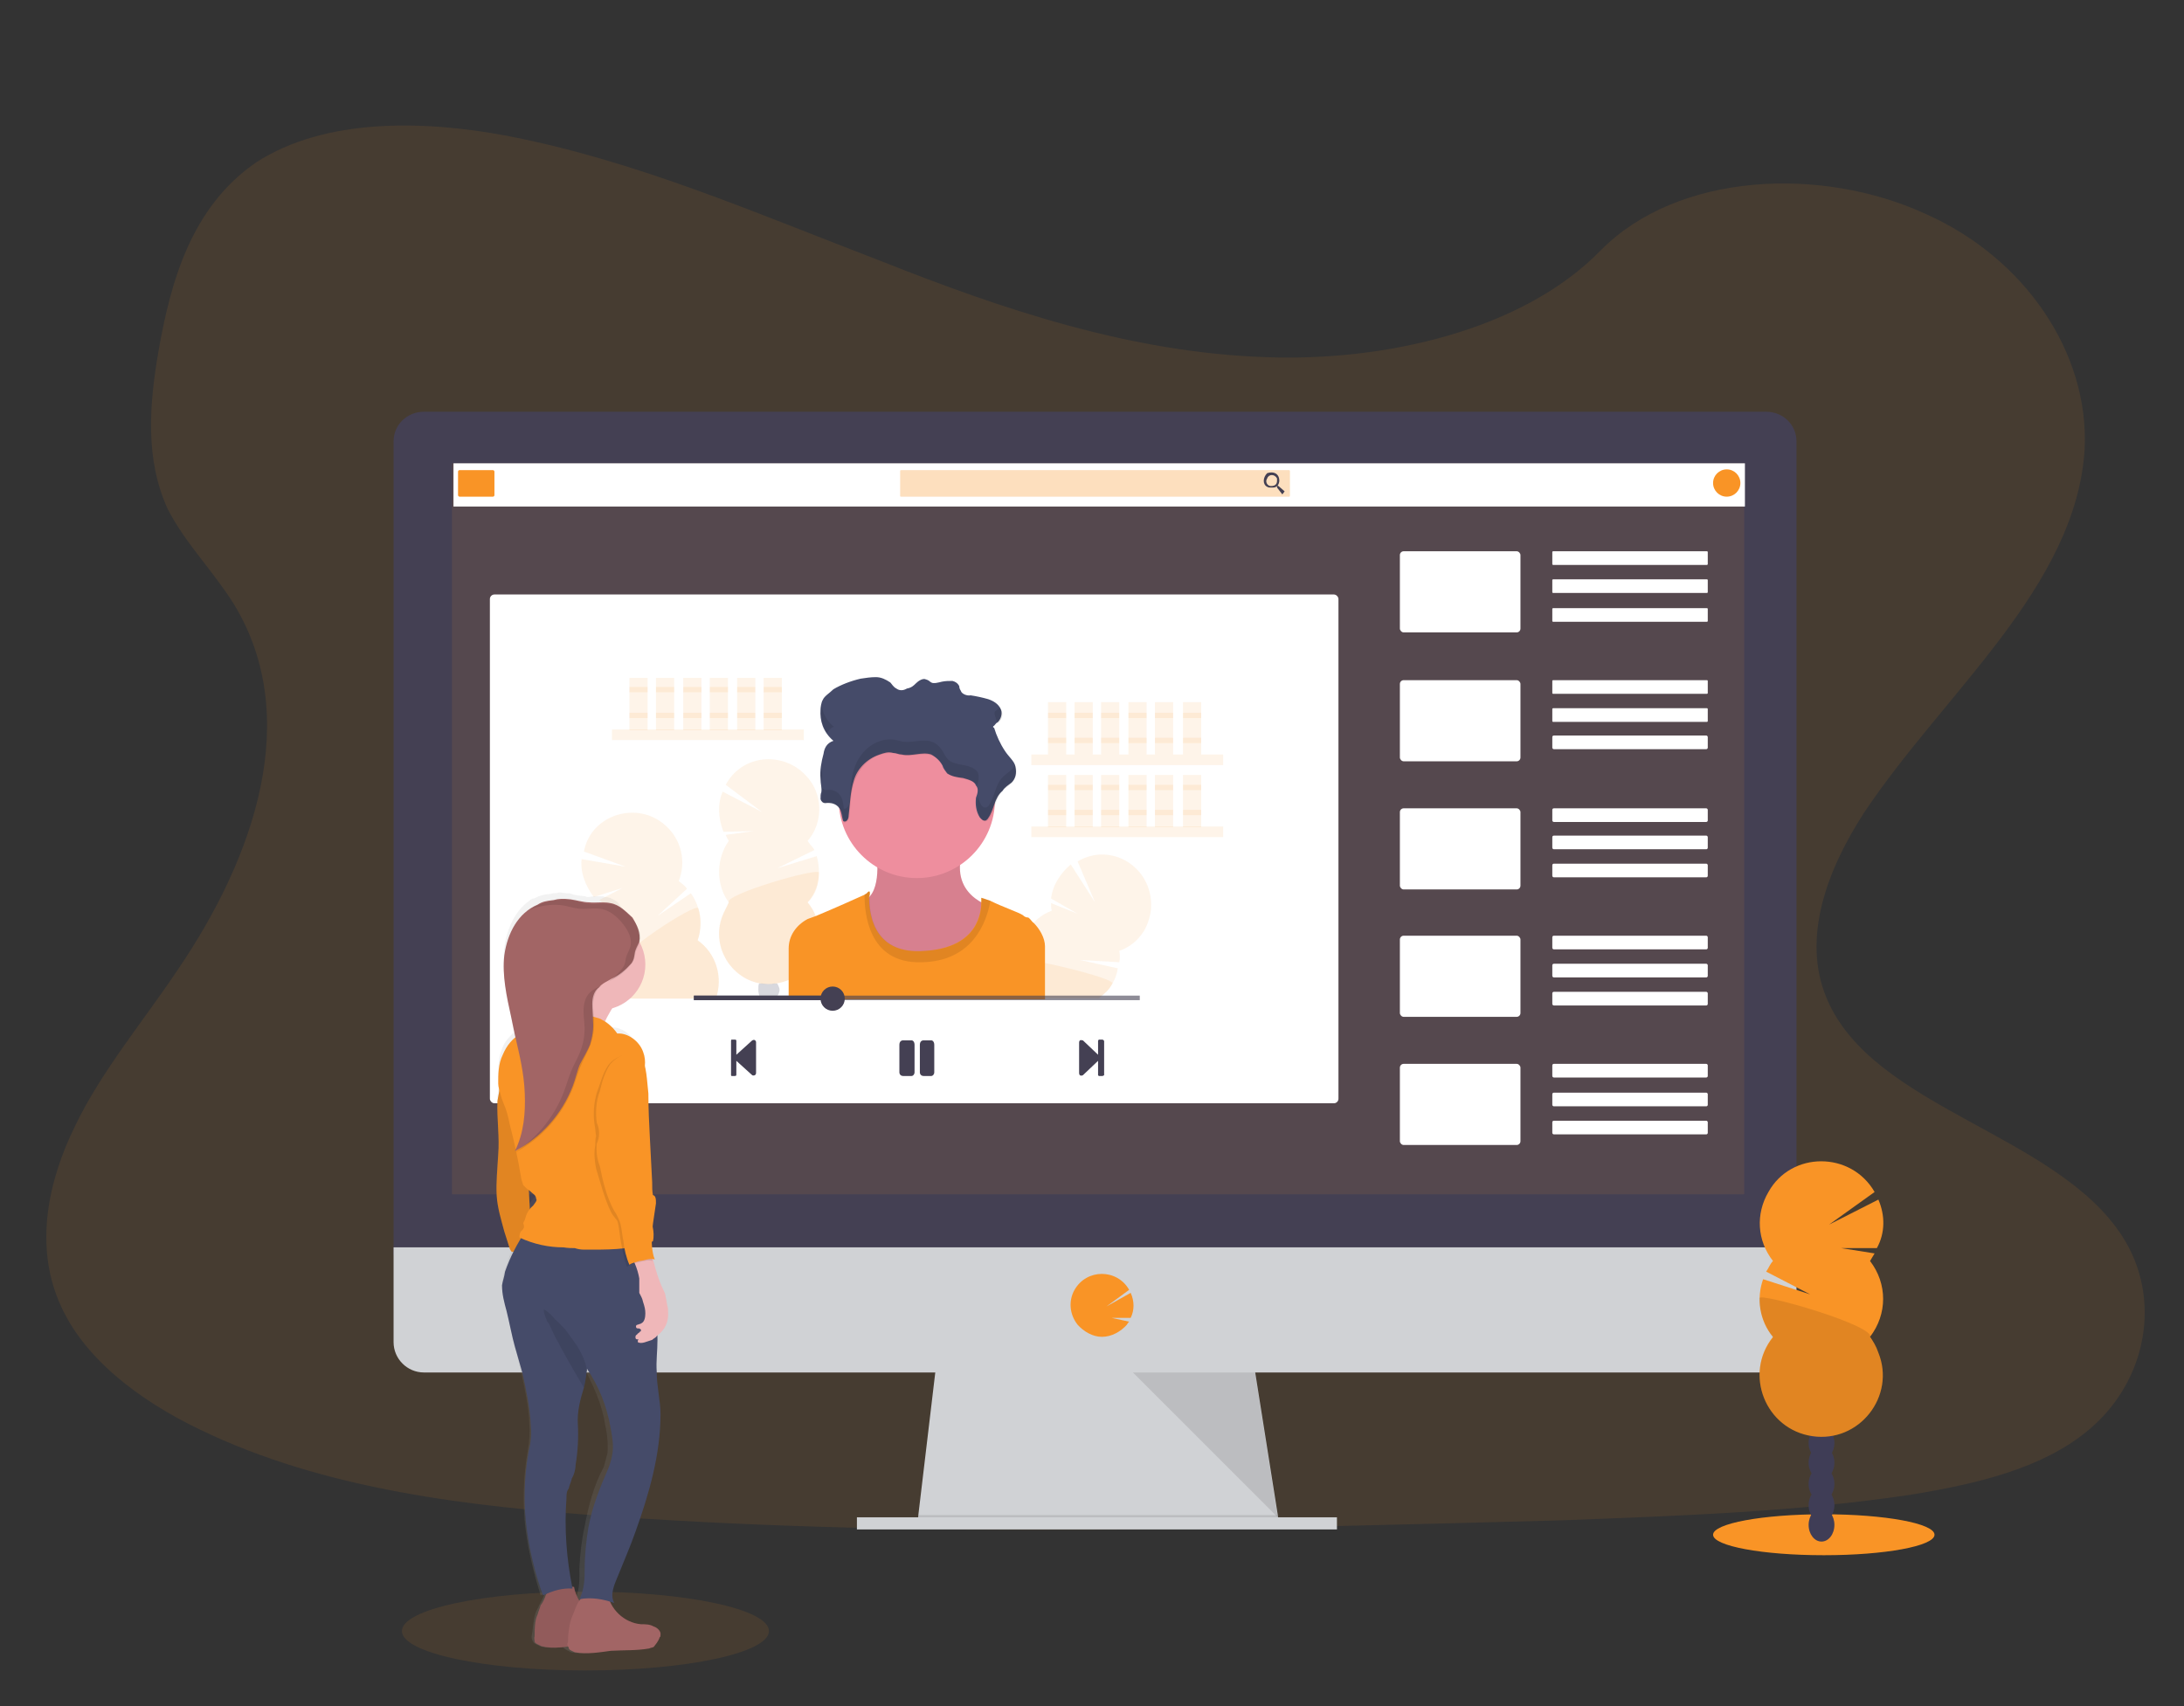 <?xml version="1.0" encoding="utf-8"?>
<svg viewBox="0 0 288 225" width="288px" height="225px" xmlns="http://www.w3.org/2000/svg" xmlns:xlink="http://www.w3.org/1999/xlink">
  <rect x="0" y="0" width="288" height="225" fill="#333333" stroke="none"/>
  <defs>
    <linearGradient id="af868219-7e5b-405b-a411-f7ffae4abd96" x1="321.68" y1="857.11" x2="321.68" y2="447.21" gradientUnits="userSpaceOnUse" gradientTransform="matrix(0.245, 0, 0, 0.245, -2.432, 8.218)">
      <stop offset="0" stop-color="gray" stop-opacity="0.25"/>
      <stop offset="0.54" stop-color="gray" stop-opacity="0.12"/>
      <stop offset="1" stop-color="gray" stop-opacity="0.1"/>
    </linearGradient>
    <linearGradient id="f0ea422a-a980-4a9e-8fad-43c87f6ba738" x1="421.86" y1="330.48" x2="421.86" y2="285.82" gradientUnits="userSpaceOnUse" gradientTransform="matrix(0.256, 0, 0, 0.256, 2.949, 22.505)">
      <stop offset="0" stop-color="gray" stop-opacity="0.25"/>
      <stop offset="0.54" stop-color="gray" stop-opacity="0.12"/>
      <stop offset="1" stop-color="gray" stop-opacity="0.1"/>
    </linearGradient>
    <linearGradient id="ad2c5ae7-cdf4-4789-99a0-6bde37321e66" x1="516.9" y1="320.8" x2="516.9" y2="276.14" gradientTransform="matrix(0.256, 0, 0, 0.256, -94.169, -61.866)" xlink:href="#f0ea422a-a980-4a9e-8fad-43c87f6ba738"/>
    <linearGradient id="af61e5a9-3371-4284-9366-60d451e53b7c" x1="699.9" y1="472.8" x2="699.9" y2="428.14" gradientTransform="matrix(0.256, 0, 0, 0.256, -94.169, -61.866)" xlink:href="#f0ea422a-a980-4a9e-8fad-43c87f6ba738"/>
    <linearGradient id="afe800ea-76fc-42fa-87d3-444aeaebb97e" x1="293.63" y1="250.89" x2="293.63" y2="206.23" gradientTransform="matrix(0.256, 0, 0, 0.256, -94.169, -61.866)" xlink:href="#f0ea422a-a980-4a9e-8fad-43c87f6ba738"/>
    <linearGradient id="a0a14e29-1e29-4199-9658-2a5ebd9bc7a2" x1="385.29" y1="314.89" x2="385.29" y2="270.23" gradientTransform="matrix(0.256, 0, 0, 0.256, -94.169, -61.866)" xlink:href="#f0ea422a-a980-4a9e-8fad-43c87f6ba738"/>
    <linearGradient id="b9eaa648-e9e9-4a67-ba92-603c001fbd1d" x1="753.86" y1="472.48" x2="753.86" y2="427.82" gradientTransform="matrix(0.256, 0, 0, 0.256, -94.169, -61.866)" xlink:href="#f0ea422a-a980-4a9e-8fad-43c87f6ba738"/>
    <linearGradient id="f05d82f5-c8d6-44fc-8266-fef5229bfdcd" x1="834.86" y1="251.48" x2="834.86" y2="206.82" gradientTransform="matrix(0.256, 0, 0, 0.256, -94.169, -61.866)" xlink:href="#f0ea422a-a980-4a9e-8fad-43c87f6ba738"/>
    <linearGradient id="fed5a35b-50d2-4029-b1da-9e4ece87a2f7" x1="829.86" y1="393.48" x2="829.86" y2="348.82" gradientTransform="matrix(0.256, 0, 0, 0.256, -94.169, -61.866)" xlink:href="#f0ea422a-a980-4a9e-8fad-43c87f6ba738"/>
    <linearGradient id="a057bd9d-3da5-4ef9-9b1f-12de91a9714e" x1="864.86" y1="403.48" x2="864.86" y2="358.82" gradientTransform="matrix(0.256, 0, 0, 0.256, -94.169, -61.866)" xlink:href="#f0ea422a-a980-4a9e-8fad-43c87f6ba738"/>
    <linearGradient id="eb119f49-f305-49d7-b722-178b1b910dac" x1="717.29" y1="456.89" x2="717.29" y2="412.23" gradientTransform="matrix(0.256, 0, 0, 0.256, -94.169, -61.866)" xlink:href="#f0ea422a-a980-4a9e-8fad-43c87f6ba738"/>
    <linearGradient id="f18d0c9f-76a8-47d5-9395-c2e15513d6af" x1="722.29" y1="321.89" x2="722.29" y2="277.23" gradientTransform="matrix(0.256, 0, 0, 0.256, -94.169, -61.866)" xlink:href="#f0ea422a-a980-4a9e-8fad-43c87f6ba738"/>
    <linearGradient id="e96273f1-ace8-4241-9189-48d1ceb051fa" x1="122.28" y1="564.8" x2="344.94" y2="564.8" gradientTransform="matrix(0.256, 0, 0, 0.256, -102.83, -78.884)" xlink:href="#f0ea422a-a980-4a9e-8fad-43c87f6ba738"/>
    <linearGradient id="fa251bcb-f561-47ff-8b25-b5a12635a0f6" x1="277.86" y1="393.48" x2="277.86" y2="348.82" gradientTransform="matrix(0.256, 0, 0, 0.256, -94.169, -61.866)" xlink:href="#f0ea422a-a980-4a9e-8fad-43c87f6ba738"/>
  </defs>
  <path d="M 166.9 47.1 C 149.1 46.5 132.2 40.8 116.1 34.4 C 99.9 28.2 84 21.2 66.8 17.9 C 55.6 15.8 42.8 15.6 33.8 21.4 C 25.2 27.3 22.5 37.2 20.9 46.3 C 19.7 53.3 19.1 60.5 22.1 67.1 C 24.4 71.6 28.1 75.3 30.8 79.6 C 40 94.6 33.5 113.1 23.5 127.8 C 18.9 134.7 13.4 141.2 9.9 148.5 C 6.3 155.8 4.6 164.2 7.8 171.7 C 10.9 179.1 18.4 184.7 26.3 188.5 C 42.8 196.5 62 198.7 80.7 200 C 122.4 202.9 164.3 201.6 205.9 200.5 C 221.4 199.9 236.9 199.4 252.1 197.1 C 260.6 195.7 269.3 193.7 275.4 188.6 C 283.2 182.1 285.1 171.2 279.9 163.1 C 271.2 149.5 247 146.2 240.9 131.7 C 237.5 123.7 241 114.6 245.8 107.2 C 256.3 91.4 273.8 77.4 274.9 59.2 C 275.5 46.5 267 34 253.9 28.2 C 240.2 21.9 221.3 22.7 211.1 33 C 200.8 43.6 182.5 47.7 166.9 47.1 Z" fill="#f99426" opacity="0.1" style=""/>
  <polygon points="168.7 201.6 121 201 121.1 199.8 123.5 179.6 165.3 179.6 168.5 199.8 168.7 201.3 168.7 201.6" fill="#d0d2d5" style=""/>
  <polygon points="168.7 201.3 144.9 201.3 121 201 121.1 199.8 168.5 199.8 168.7 201.3" opacity="0.1" style=""/>
  <rect x="113" y="200.1" width="63.3" height="1.6" fill="#d0d2d5" style=""/>
  <path d="M 236.9 58.2 C 236.9 56 235.1 54.3 232.9 54.3 L 55.9 54.3 C 53.7 54.3 51.9 56 51.9 58.2 L 51.9 165.5 L 236.9 165.5 Z" fill="#444053" style=""/>
  <path d="M 51.9 164.5 L 51.9 177 C 51.9 179.2 53.7 181 55.9 181 L 232.9 181 C 235 181 236.9 179.2 236.9 177 L 236.9 164.5 Z" fill="#d0d2d5" style=""/>
  <rect x="59.6" y="61.1" width="170.4" height="96.4" fill="#f99426" opacity="0.1" style=""/>
  <path d="M 145.3 176.3 C 146.6 176.3 147.8 175.6 148.6 174.7 L 148.6 174.7 C 148.7 174.5 148.8 174.4 148.9 174.3 L 146.6 173.8 L 149.1 173.8 C 149.6 172.8 149.6 171.6 149.1 170.5 L 145.9 172.3 L 148.9 170.1 C 147.3 167.3 143.3 167.3 141.7 170.1 C 140.9 171.5 141 173.3 142.1 174.7 L 142.1 174.7 C 142.9 175.6 144.1 176.3 145.3 176.3 Z" fill="#f99426" style=""/>
  <polygon points="149.4 181 168.5 200.1 165.5 181 149.4 181" opacity="0.1" style=""/>
  <rect x="64.6" y="78.4" width="111.9" height="67.1" rx="0.6" fill="#fff" style=""/>
  <rect x="59.8" y="61.1" width="170.3" height="5.7" fill="#fff" style=""/>
  <rect x="60.4" y="62" width="4.8" height="3.5" rx="0.2" fill="#f99426" style=""/>
  <rect x="118.7" y="62" width="51.4" height="3.5" rx="0.1" fill="#f99426" opacity="0.3" style=""/>
  <path d="M 168.6 64.1 L 168.5 64.1 L 168.5 64 C 168.6 63.9 168.7 63.6 168.7 63.4 C 168.7 62.5 168 62.1 167.1 62.4 C 166.5 63 166.5 63.9 167.1 64.2 C 167.3 64.3 167.4 64.3 167.6 64.3 C 168 64.3 168.2 64.3 168.4 64.1 L 168.4 64.1 L 168.4 64.3 L 169.1 65.2 L 169.4 64.8 Z M 167.6 64.1 C 167.1 64.1 166.8 63.5 167.1 63.1 C 167.3 62.5 168.1 62.5 168.4 63.1 C 168.4 63.2 168.4 63.3 168.4 63.4 C 168.4 63.8 168.2 64.1 167.6 64.1 Z" fill="#444053" style=""/>
  <circle cx="227.7" cy="63.7" r="1.8" fill="#f99426" style=""/>
  <rect x="184.6" y="72.7" width="15.9" height="10.7" rx="0.5" fill="#fff" style=""/>
  <rect x="204.7" y="72.7" width="20.5" height="1.8" rx="0.1" fill="#fff" style=""/>
  <rect x="204.7" y="76.4" width="20.5" height="1.8" rx="0.1" fill="#fff" style=""/>
  <rect x="204.7" y="80.2" width="20.5" height="1.8" rx="0.1" fill="#fff" style=""/>
  <rect x="184.6" y="89.7" width="15.9" height="10.7" rx="0.5" fill="#fff" style=""/>
  <rect x="204.7" y="89.7" width="20.5" height="1.8" rx="0.1" fill="#fff" style=""/>
  <rect x="204.7" y="93.4" width="20.5" height="1.8" rx="0.1" fill="#fff" style=""/>
  <rect x="204.7" y="97" width="20.5" height="1.8" rx="0.2" fill="#fff" style=""/>
  <rect x="184.6" y="106.6" width="15.9" height="10.7" rx="0.5" fill="#fff" style=""/>
  <rect x="204.7" y="106.6" width="20.5" height="1.8" rx="0.2" fill="#fff" style=""/>
  <rect x="204.7" y="110.2" width="20.5" height="1.8" rx="0.2" fill="#fff" style=""/>
  <rect x="204.7" y="113.9" width="20.5" height="1.8" rx="0.2" fill="#fff" style=""/>
  <rect x="184.6" y="123.4" width="15.9" height="10.7" rx="0.5" fill="#fff" style=""/>
  <rect x="204.7" y="123.4" width="20.5" height="1.8" rx="0.2" fill="#fff" style=""/>
  <rect x="204.7" y="127.1" width="20.5" height="1.8" rx="0.2" fill="#fff" style=""/>
  <rect x="204.7" y="130.8" width="20.5" height="1.8" rx="0.2" fill="#fff" style=""/>
  <rect x="184.6" y="140.3" width="15.9" height="10.7" rx="0.5" fill="#fff" style=""/>
  <rect x="204.7" y="140.3" width="20.5" height="1.8" rx="0.2" fill="#fff" style=""/>
  <rect x="204.7" y="144.1" width="20.5" height="1.8" rx="0.2" fill="#fff" style=""/>
  <rect x="204.7" y="147.8" width="20.5" height="1.8" rx="0.2" fill="#fff" style=""/>
  <rect x="80.7" y="96.2" width="25.3" height="1.4" fill="#f99426" opacity="0.1" style=""/>
  <rect x="83" y="89.4" width="2.4" height="6.9" fill="#f99426" opacity="0.1" style=""/>
  <rect x="86.5" y="89.4" width="2.4" height="6.9" fill="#f99426" opacity="0.1" style=""/>
  <rect x="90.1" y="89.4" width="2.4" height="6.9" fill="#f99426" opacity="0.1" style=""/>
  <rect x="93.6" y="89.4" width="2.4" height="6.9" fill="#f99426" opacity="0.1" style=""/>
  <rect x="97.2" y="89.4" width="2.4" height="6.9" fill="#f99426" opacity="0.1" style=""/>
  <rect x="100.7" y="89.4" width="2.4" height="6.9" fill="#f99426" opacity="0.1" style=""/>
  <rect x="83" y="90.6" width="2.4" height="0.7" fill="#f99426" opacity="0.1" style=""/>
  <rect x="86.5" y="90.6" width="2.4" height="0.7" fill="#f99426" opacity="0.1" style=""/>
  <rect x="90.1" y="90.6" width="2.4" height="0.7" fill="#f99426" opacity="0.1" style=""/>
  <rect x="93.6" y="90.6" width="2.4" height="0.7" fill="#f99426" opacity="0.1" style=""/>
  <rect x="97.2" y="90.6" width="2.4" height="0.7" fill="#f99426" opacity="0.1" style=""/>
  <rect x="100.7" y="90.6" width="2.4" height="0.7" fill="#f99426" opacity="0.1" style=""/>
  <rect x="83" y="94" width="2.4" height="0.7" fill="#f99426" opacity="0.1" style=""/>
  <rect x="86.5" y="94" width="2.4" height="0.7" fill="#f99426" opacity="0.1" style=""/>
  <rect x="90.1" y="94" width="2.4" height="0.7" fill="#f99426" opacity="0.1" style=""/>
  <rect x="93.6" y="94" width="2.4" height="0.7" fill="#f99426" opacity="0.1" style=""/>
  <rect x="97.2" y="94" width="2.4" height="0.7" fill="#f99426" opacity="0.1" style=""/>
  <rect x="100.7" y="94" width="2.4" height="0.7" fill="#f99426" opacity="0.1" style=""/>
  <rect x="136" y="99.5" width="25.3" height="1.4" fill="#f99426" opacity="0.1" style=""/>
  <rect x="138.2" y="92.6" width="2.4" height="6.9" fill="#f99426" opacity="0.1" style=""/>
  <rect x="141.7" y="92.6" width="2.4" height="6.9" fill="#f99426" opacity="0.1" style=""/>
  <rect x="145.2" y="92.6" width="2.4" height="6.9" fill="#f99426" opacity="0.1" style=""/>
  <rect x="148.8" y="92.6" width="2.4" height="6.9" fill="#f99426" opacity="0.1" style=""/>
  <rect x="152.3" y="92.6" width="2.4" height="6.9" fill="#f99426" opacity="0.1" style=""/>
  <rect x="156" y="92.6" width="2.4" height="6.9" fill="#f99426" opacity="0.1" style=""/>
  <rect x="138.2" y="94" width="2.4" height="0.7" fill="#f99426" opacity="0.1" style=""/>
  <rect x="141.7" y="94" width="2.4" height="0.7" fill="#f99426" opacity="0.1" style=""/>
  <rect x="145.2" y="94" width="2.4" height="0.7" fill="#f99426" opacity="0.1" style=""/>
  <rect x="148.8" y="94" width="2.4" height="0.7" fill="#f99426" opacity="0.1" style=""/>
  <rect x="152.3" y="94" width="2.4" height="0.7" fill="#f99426" opacity="0.1" style=""/>
  <rect x="156" y="94" width="2.4" height="0.7" fill="#f99426" opacity="0.1" style=""/>
  <rect x="138.2" y="97.3" width="2.4" height="0.7" fill="#f99426" opacity="0.1" style=""/>
  <rect x="141.7" y="97.3" width="2.4" height="0.7" fill="#f99426" opacity="0.1" style=""/>
  <rect x="145.2" y="97.3" width="2.4" height="0.7" fill="#f99426" opacity="0.1" style=""/>
  <rect x="148.8" y="97.3" width="2.4" height="0.7" fill="#f99426" opacity="0.1" style=""/>
  <rect x="152.3" y="97.3" width="2.4" height="0.7" fill="#f99426" opacity="0.1" style=""/>
  <rect x="156" y="97.3" width="2.4" height="0.7" fill="#f99426" opacity="0.1" style=""/>
  <rect x="136" y="109" width="25.3" height="1.4" fill="#f99426" opacity="0.1" style=""/>
  <rect x="138.2" y="102.2" width="2.4" height="6.9" fill="#f99426" opacity="0.1" style=""/>
  <rect x="141.7" y="102.2" width="2.4" height="6.9" fill="#f99426" opacity="0.1" style=""/>
  <rect x="145.2" y="102.2" width="2.4" height="6.9" fill="#f99426" opacity="0.1" style=""/>
  <rect x="148.8" y="102.2" width="2.4" height="6.9" fill="#f99426" opacity="0.1" style=""/>
  <rect x="152.3" y="102.2" width="2.4" height="6.9" fill="#f99426" opacity="0.1" style=""/>
  <rect x="156" y="102.2" width="2.4" height="6.9" fill="#f99426" opacity="0.1" style=""/>
  <rect x="138.2" y="103.5" width="2.4" height="0.7" fill="#f99426" opacity="0.1" style=""/>
  <rect x="141.7" y="103.5" width="2.4" height="0.7" fill="#f99426" opacity="0.1" style=""/>
  <rect x="145.2" y="103.5" width="2.4" height="0.7" fill="#f99426" opacity="0.1" style=""/>
  <rect x="148.8" y="103.5" width="2.4" height="0.7" fill="#f99426" opacity="0.1" style=""/>
  <rect x="152.3" y="103.5" width="2.4" height="0.7" fill="#f99426" opacity="0.1" style=""/>
  <rect x="156" y="103.5" width="2.4" height="0.7" fill="#f99426" opacity="0.1" style=""/>
  <rect x="138.2" y="106.8" width="2.4" height="0.7" fill="#f99426" opacity="0.1" style=""/>
  <rect x="141.7" y="106.8" width="2.4" height="0.7" fill="#f99426" opacity="0.1" style=""/>
  <rect x="145.2" y="106.8" width="2.4" height="0.7" fill="#f99426" opacity="0.1" style=""/>
  <rect x="148.8" y="106.8" width="2.4" height="0.7" fill="#f99426" opacity="0.1" style=""/>
  <rect x="152.3" y="106.8" width="2.4" height="0.7" fill="#f99426" opacity="0.1" style=""/>
  <rect x="156" y="106.8" width="2.4" height="0.7" fill="#f99426" opacity="0.1" style=""/>
  <path d="M 96.1 110.9 C 96 110.7 95.8 110.4 95.7 110.1 L 99.4 109.6 L 95.4 109.7 C 94.7 107.9 94.6 106 95.3 104.4 L 100.5 107.1 L 95.7 103.5 C 98.1 99 104.5 99 107.2 103.5 C 108.5 105.8 108.3 108.8 106.5 110.9 C 106.8 111.4 107.2 111.7 107.4 112.1 L 102.5 114.5 L 107.7 112.9 C 108.3 115.1 108 117.3 106.5 119 C 109.8 123 107.4 129 102.3 129.7 C 97.4 130.5 93.4 125.4 95.3 120.7 C 95.5 120.2 95.8 119.7 96.1 119 C 94.4 116.7 94.4 113.3 96.1 110.9 Z" fill="#f99426" opacity="0.1" style=""/>
  <path d="M 108 115.1 C 108 116.5 107.6 118 106.5 119 C 109.8 123 107.4 129 102.3 129.7 C 97.4 130.5 93.4 125.4 95.3 120.7 C 95.5 120.2 95.8 119.7 96.1 119 C 95.4 118 108 114.3 108 115.1 Z" fill="#f99426" opacity="0.1" style=""/>
  <path d="M 102.4 131.6 C 102.4 131.6 102.4 131.6 102.4 131.7 L 100.2 131.7 C 100.2 131.6 100.2 131.6 100.2 131.6 C 100.1 131.2 100 130.9 100 130.5 C 100 130.2 100 129.9 100.1 129.7 L 100.1 129.7 C 100.2 129.7 100.3 129.7 100.5 129.7 C 101.2 129.8 101.6 129.8 102.1 129.7 C 102.3 129.7 102.4 129.7 102.5 129.7 C 102.5 129.7 102.5 129.7 102.5 129.7 C 102.6 129.9 102.8 130.3 102.8 130.5 C 102.8 130.9 102.6 131.2 102.4 131.6 Z" fill="#3f3d56" opacity="0.2" style=""/>
  <path d="M 94.4 131.7 L 81.9 131.7 C 81.9 131.6 81.9 131.4 81.8 131.4 C 81.4 130 81.5 128.5 82 127 C 79.5 125.3 78.4 122.2 79.6 119.3 C 79.4 119 79.2 118.8 79 118.7 L 82.1 117.1 L 78.3 118.3 C 77.2 116.8 76.5 115.1 76.7 113.3 L 82.5 114.3 L 77 112.3 C 77.9 107.4 84.1 105.5 87.8 108.9 C 89.9 110.8 90.5 113.7 89.5 116.2 C 89.9 116.5 90.3 116.8 90.6 117.2 L 86.7 120.8 L 91.1 117.8 C 92.4 119.6 92.7 122 92 124 C 94.4 125.7 95.4 128.8 94.4 131.7 Z" fill="#f99426" opacity="0.1" style=""/>
  <path d="M 94.4 131.7 L 81.9 131.7 C 81.9 131.6 81.9 131.4 81.8 131.4 C 81.4 130 81.5 128.5 82 127 C 80.7 126.3 91.8 118.9 92.1 119.8 C 92.5 121 92.5 122.6 92 124 C 94.4 125.7 95.4 128.8 94.4 131.7 Z" fill="#f99426" opacity="0.1" style=""/>
  <path d="M 150.9 122.7 C 150.1 124 149 124.9 147.6 125.4 C 147.7 126 147.7 126.4 147.6 126.9 L 142.4 126.6 L 147.4 127.7 C 147.3 128.4 147.1 129 146.7 129.7 C 146.3 130.5 145.6 131.1 144.9 131.6 L 137.8 131.6 L 137.8 131.8 L 130.4 131.8 C 130.4 131.7 130.4 131.7 130.4 131.6 C 130.9 129.6 132.5 127.9 134.5 127.1 C 134.1 124.2 135.9 121.1 138.7 120.1 C 138.6 119.8 138.6 119.6 138.6 119.1 L 142.1 120.5 L 138.6 118.5 C 138.8 116.7 139.9 115.1 141.2 114 L 144.4 119 L 142.1 113.6 C 146.5 111 151.9 114.3 151.8 119.5 C 151.8 120.5 151.4 121.8 150.9 122.7 Z" fill="#f99426" opacity="0.1" style=""/>
  <path d="M 146.7 129.7 C 146.3 130.5 145.6 131.1 144.9 131.7 L 137.8 131.7 L 137.8 131.8 L 130.4 131.8 C 130.4 131.8 130.4 131.7 130.4 131.7 C 130.9 129.6 132.5 127.9 134.5 127.1 C 134.4 126.6 135.9 126.7 137.8 127 C 141.3 127.7 146.9 129.2 146.7 129.7 Z" fill="#f99426" opacity="0.1" style=""/>
  <path d="M 115.5 112 C 115.5 112 116.4 116.9 114.4 118.5 C 112.3 120.2 116.1 129.7 122.2 128.6 C 128.4 127.4 130.9 119.6 130.9 119.6 C 130.9 119.6 124.8 118.2 127.1 111.7 Z" fill="#ee8e9e" style=""/>
  <path d="M 115.5 112 C 115.5 112 116.4 116.9 114.4 118.5 C 112.3 120.2 116.1 129.7 122.2 128.6 C 128.4 127.4 130.9 119.6 130.9 119.6 C 130.9 119.6 124.8 118.2 127.1 111.7 Z" opacity="0.1" style=""/>
  <circle cx="120.9" cy="105.5" r="10.3" fill="#ee8e9e" style=""/>
  <path d="M 137.8 124.8 L 137.8 131.8 L 104 131.8 L 104 125.1 C 104 123.4 105 122 106.5 121.2 L 107.6 120.8 C 110 119.8 112.9 118.5 114 118 C 114.1 117.9 114.2 117.9 114.3 117.8 C 114.8 117.2 114.7 117.9 114.7 117.9 C 114.7 117.9 114.7 118.1 114.6 118.3 C 114.6 119.9 114.8 126 122 125.4 C 129.1 124.9 129.4 120.2 129.4 118.8 C 129.4 118.7 129.4 118.5 129.4 118.4 C 129.8 118.5 130.3 118.7 130.6 118.8 C 132.2 119.6 134.3 120.3 134.9 120.7 C 135 120.8 135.2 121 135.6 121 C 135.9 121.2 136.1 121.6 136.3 121.7 C 137.1 122.5 137.8 123.7 137.8 124.8 Z" fill="#f99426" style=""/>
  <path d="M 130.6 118.8 C 130.1 121.7 128.2 126.8 121.5 126.9 C 114.3 127.1 114 120 114 118 C 114.1 117.9 114.2 117.9 114.3 117.8 C 114.8 117.2 114.7 117.9 114.7 117.9 C 114.7 117.9 113.8 126.1 122 125.4 C 130.3 124.9 129.4 118.4 129.4 118.4 C 129.4 118.4 129.9 118.6 130.6 118.8 Z" opacity="0.1" style=""/>
  <path d="M 108.8 105.9 C 109.6 105.8 110.3 106 110.7 106.6 C 111 107.1 111 107.8 111.2 108.3 C 111.7 108.5 111.9 107.9 111.9 107.6 C 112.1 106 112.1 104.5 112.6 102.9 C 113 101.5 114.2 100.1 116 99.5 C 116.6 99.3 117.1 99.1 117.8 99.3 C 118.2 99.3 118.5 99.5 118.9 99.5 C 120.2 99.8 121.6 99.1 122.8 99.5 C 123.5 99.9 124 100.4 124.3 101 C 124.4 101.4 124.7 101.7 124.9 102 C 125.5 102.4 126.2 102.5 127 102.6 C 127.7 102.8 128.5 103 128.7 103.6 C 129.1 104 128.9 104.7 128.7 105.2 C 128.6 106.1 128.7 107 129.2 107.8 C 129.4 108 129.6 108.3 130 108.2 C 130.1 108.1 130.2 108.1 130.3 107.9 C 131.1 106.8 131.1 105.2 132.2 104.3 C 132.5 103.8 132.9 103.6 133.4 103.2 C 133.9 102.7 134.1 102 133.9 101.1 C 133.8 100.4 133 99.8 132.5 99 C 131.9 98.1 131.4 97 131.1 96 C 130.9 95.9 130.9 95.8 131.1 95.7 C 131.2 95.6 131.4 95.3 131.5 95.3 C 132 94.9 132.2 94.1 132 93.6 C 131.7 92.8 130.9 92.4 130.3 92.2 C 129.6 92 128.7 91.8 128 91.7 C 127.5 91.8 126.8 91.5 126.7 91.1 C 126.5 90.8 126.5 90.6 126.5 90.5 C 126.3 90.1 126 89.9 125.6 89.8 C 125.1 89.8 124.7 89.8 124.2 89.9 C 123.8 90 123.1 90.2 122.8 90 C 122.6 89.9 122.5 89.7 122.1 89.6 C 121.7 89.4 121.1 89.8 120.8 90.1 C 120.5 90.4 120.2 90.7 119.6 90.8 C 119.1 91.1 118.6 91.1 118.2 90.8 C 117.8 90.6 117.6 90.2 117.4 90 C 116.8 89.6 116.2 89.3 115.5 89.3 C 114.8 89.3 114.2 89.4 113.5 89.5 C 112.2 89.8 110.9 90.3 109.9 90.9 C 109.4 91.4 108.7 91.8 108.5 92.3 C 108.3 92.6 108.2 93.3 108.2 93.6 C 108.1 95 108.5 96.5 109.9 97.7 C 109 98 108.7 98.7 108.6 99.4 C 108.3 100.5 108.1 101.6 108.2 102.7 C 108.2 103.4 108.4 103.9 108.3 104.5 C 108.2 104.7 108.2 105 108.2 105.4 C 108.3 105.7 108.5 105.9 108.8 105.9 Z" fill="#454b69" style=""/>
  <g opacity="0.1" transform="matrix(0.245, 0, 0, 0.245, 6.138, 16.597)" style="">
    <path d="M556.23,378a9.76,9.76,0,0,1-1.8,2.66c-1.39,1.46-3.24,2.59-4.67,4-4.28,4.28-4.19,10.54-7.6,15.32a2.57,2.57,0,0,1-1.42,1.14c-1.3.34-2.42-.84-3-1.88a17.2,17.2,0,0,1-1.49-4c-.07.35-.14.7-.2,1a16.42,16.42,0,0,0,1.69,10.37c.55,1,1.67,2.21,3,1.88a2.63,2.63,0,0,0,1.42-1.15c3.41-4.78,3.32-11,7.6-15.31,1.43-1.44,3.28-2.56,4.67-4a9.08,9.08,0,0,0,2.42-8.24A10.74,10.74,0,0,0,556.23,378Z" transform="translate(-35 -34.22)"/>
    <path d="M546.91,348.4a4.19,4.19,0,0,0-1.52,1.24,2.21,2.21,0,0,0,0,1.6,33.82,33.82,0,0,0,1.51,4.56h0a5.74,5.74,0,0,0,1.94-7.33,7,7,0,0,0-.7-1.17A5.76,5.76,0,0,1,546.91,348.4Z" transform="translate(-35 -34.22)"/>
    <path d="M458.71,357.67a18.54,18.54,0,0,1-6.55-11.59,15.62,15.62,0,0,0-.3,2.72,20.82,20.82,0,0,0,3.29,12.37A7,7,0,0,1,458.71,357.67Z" transform="translate(-35 -34.22)"/>
    <path d="M536.08,388.94c.38-2.25,1.22-4.64.08-6.7-1.27-2.3-4.51-3.3-7.48-3.88s-6.21-1.07-8.28-2.92a13.08,13.08,0,0,1-2.5-3.63c-1.41-2.49-3.37-5-6.43-6.06-4.87-1.71-10.52.74-15.72-.11-1.5-.25-2.92-.77-4.43-1a16,16,0,0,0-7.57.72c-7.11,2.34-11.74,8.24-13.86,14.33s-2.17,12.52-2.84,18.84c-.17,1.54-1.19,3.6-3,3.22-.19-2.47-.42-5-1.94-7.17a7.15,7.15,0,0,0-7.53-2.74,3.66,3.66,0,0,1-2.11-1.35,11.59,11.59,0,0,1,0,2.76,15.36,15.36,0,0,0-.46,3.41,3.27,3.27,0,0,0,2.61,2.57,7.15,7.15,0,0,1,7.53,2.75c1.52,2.13,1.75,4.7,1.94,7.16,1.81.38,2.83-1.67,3-3.22.67-6.31.72-12.74,2.84-18.84s6.75-12,13.86-14.33a16.08,16.08,0,0,1,7.57-.72c1.51.25,2.93.78,4.43,1,5.2.86,10.85-1.6,15.72.11,3.06,1.08,5,3.57,6.43,6.06a13.08,13.08,0,0,0,2.5,3.63c2.07,1.86,5.31,2.34,8.28,2.92s6,1.52,7.33,3.64C536,389.24,536.05,389.09,536.08,388.94Z" transform="translate(-35 -34.22)"/>
    <path d="M452.43,385.83a19,19,0,0,0-.33-5.57,24.82,24.82,0,0,0-.19,5.84c0,.5.11,1,.18,1.49C452.2,387,452.35,386.42,452.43,385.83Z" transform="translate(-35 -34.22)"/>
  </g>
  <path d="M 96.4 141.8 L 96.4 137.3 C 96.4 137.2 96.4 137.1 96.5 137.1 L 96.9 137.1 C 97.1 137.1 97.1 137.2 97.1 137.3 L 97.1 139.1 L 99.2 137.2 C 99.4 137.1 99.6 137.1 99.7 137.4 C 99.7 137.4 99.7 137.4 99.7 137.4 L 99.7 141.5 C 99.7 141.8 99.4 141.9 99.2 141.8 C 99.2 141.8 99.2 141.8 99.2 141.8 L 97.1 139.9 L 97.1 141.7 C 97.1 141.8 97.1 141.9 96.9 141.9 L 96.5 141.9 C 96.4 141.9 96.4 141.8 96.4 141.8 Z" fill="#444053" style=""/>
  <path d="M 145.6 137.3 L 145.6 141.8 C 145.6 141.8 145.4 141.9 145.4 141.9 L 144.9 141.9 C 144.9 141.9 144.8 141.8 144.8 141.8 L 144.8 139.9 L 142.8 141.8 C 142.6 141.9 142.3 141.9 142.3 141.5 C 142.3 141.5 142.3 141.5 142.3 141.5 L 142.3 137.5 C 142.3 137.2 142.5 137.1 142.7 137.2 C 142.7 137.2 142.7 137.2 142.8 137.2 L 144.8 139.1 L 144.8 137.3 C 144.8 137.2 144.9 137.1 144.9 137.1 L 145.4 137.1 C 145.4 137.1 145.6 137.2 145.6 137.3 Z" fill="#444053" style=""/>
  <path d="M 120.2 141.9 L 119.1 141.9 C 118.8 141.9 118.6 141.7 118.6 141.4 L 118.6 137.8 C 118.6 137.4 118.8 137.2 119.1 137.2 L 120.2 137.2 C 120.4 137.2 120.6 137.4 120.6 137.8 L 120.6 141.4 C 120.6 141.7 120.4 141.9 120.2 141.9 Z M 123.2 141.4 L 123.2 137.8 C 123.2 137.4 123 137.2 122.8 137.2 L 121.8 137.2 C 121.5 137.2 121.3 137.4 121.3 137.8 L 121.3 141.4 C 121.3 141.7 121.5 141.9 121.8 141.9 L 122.8 141.9 C 123 141.9 123.2 141.7 123.2 141.4 Z" fill="#444053" style=""/>
  <rect x="91.5" y="131.3" width="58.8" height="0.6" fill="#444053" opacity="0.6" style=""/>
  <circle cx="109.8" cy="131.7" r="1.6" fill="#444053" style=""/>
  <rect x="91.5" y="131.3" width="18.1" height="0.6" fill="#444053" style=""/>
  <ellipse cx="240.5" cy="202.4" rx="14.6" ry="2.7" fill="#f99426" style=""/>
  <ellipse cx="240.2" cy="201.1" rx="1.7" ry="2.2" fill="#3f3d56" style=""/>
  <ellipse cx="240.2" cy="198.5" rx="1.7" ry="2.2" fill="#3f3d56" style=""/>
  <ellipse cx="240.2" cy="195.7" rx="1.7" ry="2.2" fill="#3f3d56" style=""/>
  <ellipse cx="240.2" cy="192.9" rx="1.7" ry="2.2" fill="#3f3d56" style=""/>
  <ellipse cx="240.2" cy="190.3" rx="1.7" ry="2.2" fill="#3f3d56" style=""/>
  <ellipse cx="240.2" cy="187.5" rx="1.7" ry="2.2" fill="#3f3d56" style=""/>
  <ellipse cx="240.2" cy="184.9" rx="1.7" ry="2.2" fill="#3f3d56" style=""/>
  <path d="M 246.6 166.3 C 246.8 166 247 165.6 247.2 165.3 L 242.8 164.6 L 247.5 164.6 C 248.6 162.6 248.6 160.3 247.7 158.2 L 241.2 161.5 L 247.2 157.2 C 244.1 151.8 236.2 151.8 233.2 157.2 C 231.5 160.1 231.7 163.6 233.8 166.3 C 233.4 166.7 233.2 167.3 232.9 167.7 L 238.7 170.7 L 232.5 168.7 C 231.6 171.2 232 174.2 233.8 176.3 C 229.9 181.2 232.8 188.5 239 189.4 C 245.2 190.3 250 184.1 247.7 178.4 C 247.4 177.5 247 176.9 246.6 176.3 C 248.9 173.3 248.9 169.3 246.6 166.3 Z" fill="#f99426" style=""/>
  <path d="M 232 171.2 C 232 173.1 232.7 174.9 233.8 176.4 C 229.9 181.2 232.8 188.5 239 189.4 C 245.2 190.3 250 184.1 247.7 178.4 C 247.4 177.5 247 176.9 246.6 176.4 C 247.6 174.9 232 170.4 232 171.2 Z" opacity="0.1" style=""/>
  <ellipse cx="77.2" cy="215.1" rx="24.2" ry="5.2" fill="#f99426" opacity="0.1" style=""/>
  <path d="M 85.2 214.5 C 84.7 214.2 84.2 214.2 83.7 214.2 C 82.6 214.1 81.7 213.6 80.8 212.9 C 80.4 212.4 80 211.7 79.8 211.2 C 79.9 211.2 80.1 211.3 80.2 211.4 C 79.8 210.1 80.3 208.9 80.7 207.7 C 81.6 205.7 82.2 203.8 82.8 201.9 C 84.6 196.8 86.1 191.6 86 186.3 C 86 184.3 85.8 182.6 85.7 180.7 C 85.6 179.1 85.8 177.6 85.8 176.4 C 85.8 176.2 85.8 176 85.8 175.6 C 86.6 174.9 87.2 173.8 87.1 172.6 C 87.1 172.3 87 172.1 87 171.7 C 86.8 171.2 86.7 170.7 86.5 170.2 C 86.4 169.7 86.2 169.1 86 168.6 C 85.7 167.6 85.5 166.5 85.1 165.5 C 85.2 165.5 85.3 165.6 85.5 165.6 C 85.3 165.5 85.3 165.4 85.3 165.3 C 85.1 164.6 85 164 85 163.3 L 85.2 163.2 C 85.3 162.5 85.2 161.9 85.1 161.2 C 85.2 160.2 85.5 159.1 85.6 158.1 C 85.6 157.6 85.6 157.2 85.2 157.1 C 85.1 156.6 85.1 156 85 155.4 C 84.8 153.4 84.7 151.4 84.7 149.4 C 84.6 147.5 84.5 145.5 84.5 143.5 C 84.4 142.3 84.4 140.9 84.1 139.8 C 84.2 139.2 84.1 138.6 84 138.1 C 83.6 136.7 82.1 135.4 80.6 135.5 C 80.2 135 79.7 134.4 79.2 134 C 79.4 133.3 79.8 132.7 80 132.1 C 82.3 131.4 84 129.1 84 126.5 C 84 125.4 83.8 124.5 83.4 123.7 C 83.4 123.4 83.5 123.3 83.5 123.2 C 83.6 122.7 83.6 122.2 83.4 121.8 C 83.3 121.6 83.1 121.2 83.1 121 C 83 121 83 120.8 82.8 120.7 L 82.7 120.6 C 82.6 120.5 82.5 120.3 82.5 120.3 C 82.3 120.1 82.1 119.8 81.9 119.6 C 81.7 119.3 81.5 119 81.2 118.8 C 80.7 118.5 80.3 118.3 79.8 118.3 C 79.6 118.2 79.3 118.2 79.1 118.2 C 78.7 118.2 78.5 118.2 78.4 118.2 C 78.1 118.2 77.8 118.3 77.5 118.3 C 77.4 118.3 77.3 118.3 77.2 118.2 C 76.4 118.1 75.9 118.1 75.4 117.9 L 75.1 117.8 C 75 117.8 74.9 117.8 74.7 117.8 C 74.4 117.8 74.1 117.7 73.9 117.7 L 73.7 117.7 C 73.4 117.8 73.2 117.8 72.9 117.8 L 72.6 117.9 C 71.9 117.9 71.2 118.1 70.6 118.4 C 70.5 118.4 70.5 118.5 70.4 118.5 L 70.3 118.5 C 70.1 118.5 70.1 118.6 70.1 118.6 L 70 118.6 L 69.8 118.8 L 69.8 118.8 C 67.9 120.1 66.8 122.6 66.5 125 C 66.2 127.8 66.8 130.6 67.3 133.3 L 67.7 135.8 C 67.8 135.9 67.8 136 67.8 136.1 C 67.2 136.7 66.5 137.4 66.2 138.3 C 65.7 139.5 65.7 140.8 65.7 142.2 C 65.7 142.5 65.7 142.7 65.9 143 C 65.7 143.5 65.7 144.1 65.6 144.5 C 65.5 146.9 65.9 149.2 65.7 151.6 C 65.6 153.4 65.4 155.3 65.5 157.2 C 65.6 158.9 66.1 160.3 66.5 162 L 67.1 164.2 C 67.2 164.3 67.2 164.4 67.3 164.5 C 67.4 164.5 67.5 164.5 67.6 164.5 C 67.2 165.4 67 166.4 66.6 167.4 C 66.4 168 66.3 168.5 66.2 169.1 C 66.2 170.3 66.4 171.3 66.8 172.5 C 67.1 174.2 67.5 175.8 67.8 177.4 C 68.2 178.6 68.4 179.6 68.7 180.9 C 69.2 183.1 69.7 185.4 69.8 187.7 C 69.9 189 69.8 190 69.6 191.3 C 69 194.7 68.9 198.3 69.3 201.6 C 69.7 204.7 70.4 207.5 71.3 210.4 C 71.5 210.3 71.7 210.1 71.9 210 L 71.8 210.3 C 71.6 210.8 71.3 211.3 71.1 211.7 C 71 212 70.7 212.4 70.6 212.8 C 70.3 213.7 70.3 214.9 70.1 215.8 C 70.1 216 70.1 216.2 70.3 216.5 C 70.4 216.8 70.9 216.9 71.2 217.1 C 72.1 217.4 73.4 217.3 74.3 217.2 C 74.3 217.2 74.3 217.2 74.3 217.3 C 74.6 217.6 75 217.7 75.3 217.9 C 76.9 218.2 78.3 217.9 80 217.7 C 81.6 217.6 83.1 217.7 84.5 217.4 C 84.7 217.3 85 217.3 85.2 217.2 C 85.7 216.8 85.9 216.5 86 215.9 C 86 215.9 86.1 215.7 86.1 215.6 C 86.2 215.1 85.8 214.6 85.2 214.5 Z M 80.1 191.7 C 79.9 192.3 79.8 192.9 79.6 193.5 C 78.3 195.9 77.6 198.6 77.1 201.3 C 76.7 203.1 76.5 204.9 76.4 206.8 C 76.4 208 76.5 209.5 75.9 210.8 L 76.1 210.8 C 76.1 210.9 76 211 76 211.1 L 75.9 211.1 C 75.6 210.6 75.4 209.8 75.3 209.2 C 75.3 209.2 75.2 209.2 75.1 209.2 C 74.2 205.3 74 201.3 74.2 197.5 C 74.2 196.9 74.3 196.5 74.4 196 C 74.6 195.6 74.9 195.2 75 194.9 C 75.2 194.3 75.4 193.6 75.5 192.9 C 75.7 191.2 75.8 189.4 75.8 187.6 C 75.7 185.9 76.1 184.3 76.3 182.7 C 76.5 181.8 76.7 181.1 76.9 180.4 L 76.9 180.2 C 78.2 182.6 79.4 185.2 79.8 187.9 C 80.1 189.2 80.2 190.5 80.1 191.7 Z M 69.6 156.4 L 69.6 156.5 C 69.9 156.7 70.1 156.9 70.3 157.1 C 70.4 157.2 70.5 157.3 70.5 157.5 C 70.6 157.9 70.3 158.1 70 158.5 C 69.9 158.6 69.8 158.7 69.7 158.8 C 69.7 158 69.6 157.1 69.6 156.4 Z" fill="url(#af868219-7e5b-405b-a411-f7ffae4abd96)" style=""/>
  <path d="M 66.2 141.1 L 65.9 143 C 65.9 143.9 65.7 144.5 65.6 145.2 C 65.5 147.6 65.9 150 65.7 152.3 C 65.6 154.2 65.4 155.9 65.5 157.7 C 65.6 159.3 66.1 160.9 66.5 162.4 L 67.2 164.6 C 67.2 164.7 67.3 164.8 67.4 165 C 67.5 165.1 67.6 165.1 67.7 165.1 L 70.6 164.7 C 70.5 164 70.3 163.1 70.1 162.2 C 70 161.5 70 160.9 69.9 160.1 C 69.8 158 69.7 155.9 69.5 153.8 L 69.2 150.1 C 69.1 148.5 69 146.8 68.5 145.2 C 68.2 143.8 67.3 142.2 66.2 141.1 Z" fill="#f99426" style=""/>
  <path d="M 66.2 141.1 L 65.9 143 C 65.9 143.9 65.7 144.5 65.6 145.2 C 65.5 147.6 65.9 150 65.7 152.3 C 65.6 154.2 65.4 155.9 65.5 157.7 C 65.6 159.3 66.1 160.9 66.5 162.4 L 67.2 164.6 C 67.2 164.7 67.3 164.8 67.4 165 C 67.5 165.1 67.6 165.1 67.7 165.1 L 70.6 164.7 C 70.5 164 70.3 163.1 70.1 162.2 C 70 161.5 70 160.9 69.9 160.1 C 69.8 158 69.7 155.9 69.5 153.8 L 69.2 150.1 C 69.1 148.5 69 146.8 68.5 145.2 C 68.2 143.8 67.3 142.2 66.2 141.1 Z" opacity="0.1" style=""/>
  <path d="M 71.3 211.7 C 71.2 212.1 71 212.5 70.9 212.9 C 70.5 213.7 70.5 214.9 70.5 215.8 C 70.4 216 70.5 216.2 70.5 216.5 C 70.6 216.8 71.1 216.9 71.4 217.1 C 73 217.5 74.7 217.2 76.3 216.9 C 77.9 216.8 79.6 216.9 81.2 216.6 C 81.4 216.5 81.6 216.5 81.8 216.4 C 82.2 216 82.5 215.7 82.6 215.3 C 82.6 215.2 82.7 215.1 82.7 215 C 82.7 214.4 82.3 213.8 81.8 213.7 C 81.4 213.5 80.7 213.5 80.2 213.5 C 77.9 213.3 76.1 211.5 75.7 209.3 C 75.7 209.2 73.2 209.2 72.9 209.4 C 72.5 209.5 72.2 210 72 210.3 C 71.8 210.9 71.6 211.3 71.3 211.7 Z" fill="#a26565" style=""/>
  <path d="M 71.3 211.7 C 71.2 212.1 71 212.5 70.9 212.9 C 70.5 213.7 70.5 214.9 70.5 215.8 C 70.4 216 70.5 216.2 70.5 216.5 C 70.6 216.8 71.1 216.9 71.4 217.1 C 73 217.5 74.7 217.2 76.3 216.9 C 77.9 216.8 79.6 216.9 81.2 216.6 C 81.4 216.5 81.6 216.5 81.8 216.4 C 82.2 216 82.5 215.7 82.6 215.3 C 82.6 215.2 82.7 215.1 82.7 215 C 82.7 214.4 82.3 213.8 81.8 213.7 C 81.4 213.5 80.7 213.5 80.2 213.5 C 77.9 213.3 76.1 211.5 75.7 209.3 C 75.7 209.2 73.2 209.2 72.9 209.4 C 72.5 209.5 72.2 210 72 210.3 C 71.8 210.9 71.6 211.3 71.3 211.7 Z" opacity="0.1" style=""/>
  <path d="M 75.7 212.6 C 75.5 213 75.4 213.3 75.3 213.6 C 75 214.6 74.9 215.6 74.9 216.6 C 74.7 216.8 74.9 217.1 75 217.3 C 75 217.6 75.4 217.7 75.8 217.9 C 77.4 218.2 79.1 217.9 80.6 217.7 C 82.3 217.6 83.9 217.7 85.6 217.4 C 85.8 217.3 86 217.3 86.2 217.2 C 86.5 216.8 86.8 216.5 87 215.9 C 87.1 215.9 87.1 215.7 87.1 215.6 C 87.2 215.1 86.6 214.6 86.2 214.5 C 85.7 214.2 85.1 214.2 84.5 214.2 C 82.3 214 80.4 212.2 80.1 210 C 80.1 209.9 77.5 209.9 77.2 210.1 C 77 210.3 76.5 210.9 76.4 211.1 C 76.1 211.5 75.9 212 75.7 212.6 Z" fill="#a26565" style=""/>
  <path d="M 87.1 186.5 C 87.1 191.8 85.6 197 83.8 202 C 83.1 204 82.3 205.8 81.5 207.8 C 81 209 80.4 210.3 81 211.4 C 79.6 210.9 78 210.6 76.4 210.9 C 77.1 209.5 77.1 208.1 77.1 206.9 C 77.1 205.1 77.3 203.2 77.6 201.4 C 78.1 198.7 79.1 196.2 80.2 193.7 C 80.4 193.2 80.6 192.6 80.7 192 C 81 190.7 80.7 189.4 80.5 188.2 C 80 185.4 79 182.9 77.4 180.5 L 77.4 180.7 C 77.3 181.4 77.2 182.2 77 183 C 76.5 184.6 76.1 186.2 76.2 187.8 C 76.3 189.6 76.2 191.4 75.9 193.2 C 75.9 193.8 75.7 194.5 75.4 195 C 75.3 195.5 75.1 195.8 75 196.3 C 74.7 196.7 74.7 197.1 74.7 197.6 C 74.4 201.5 74.7 205.6 75.5 209.5 C 74.1 209.4 72.9 209.8 71.6 210.4 C 70.6 207.6 69.9 204.8 69.5 201.9 C 69 198.5 69.1 194.9 69.7 191.5 C 70 190.3 70.1 189.2 70 188.1 C 69.9 185.6 69.4 183.4 68.9 181.1 L 67.9 177.6 C 67.5 176.2 67.2 174.5 66.8 172.9 C 66.5 171.8 66.2 170.7 66.2 169.5 C 66.3 168.9 66.5 168.4 66.6 167.7 C 67.3 165.7 68.2 164 69.4 162.2 C 74 162.5 79 162.1 83.6 161.6 C 83.8 161.6 84.1 161.6 84.2 161.9 C 84.3 162 84.5 162.2 84.5 162.4 L 86.3 172.5 C 86.5 173.8 86.7 175.2 86.7 176.7 C 86.7 178.2 86.5 179.5 86.6 180.9 C 86.6 182.9 87.1 184.7 87.1 186.5 Z" fill="#454b69" style=""/>
  <path d="M 77.4 180.7 C 77.3 181.4 77.2 182.2 77 183 C 75.9 181.2 74.9 179.4 73.9 177.6 C 73.7 177.1 73.4 176.7 73.2 176.3 L 72.5 174.8 C 72.4 174.5 72.1 174.3 72.1 174.1 C 71.9 173.6 71.7 173.2 71.7 172.7 C 72 172.7 72.9 173.6 73.2 174 C 73.7 174.4 74.1 174.9 74.6 175.4 C 75.2 176.2 75.6 176.8 76.1 177.5 C 76.7 178.5 77.2 179.5 77.4 180.7 Z" opacity="0.1" style=""/>
  <path d="M 81.4 131.9 C 81.4 131.9 78.6 136.1 79.2 137 C 79.6 137.9 71 136.2 71 136.2 C 71 136.2 75.7 132 75.2 130.3 C 74.7 128.5 81.4 131.9 81.4 131.9 Z" fill="#efb7b9" style=""/>
  <circle cx="79.1" cy="127.2" r="6" fill="#efb7b9" style=""/>
  <path d="M 81.4 136.3 C 80.7 135.3 79.9 134.7 79 134.3 C 78.3 134.1 77.7 133.9 77.2 133.9 L 74.7 133.4 C 74.1 133.3 73.6 133.2 73.1 133.4 C 72.7 133.7 72.5 133.8 72.2 134 C 71.5 134.8 70.7 135.7 69.6 136.1 C 69.4 136.2 69.1 136.2 68.7 136.3 C 67.6 136.9 66.8 137.9 66.3 139.1 C 65.7 140.3 65.7 141.7 65.7 142.9 C 65.7 143.4 65.9 143.9 66 144.3 C 66.1 144.7 66.2 145 66.4 145.5 C 66.8 146.4 67 147.2 67.2 148.2 C 67.8 150.5 68.3 152.8 68.7 155.2 C 68.7 155.5 68.9 155.9 69 156.3 C 69.3 156.6 69.5 156.8 69.8 157 C 70 157.2 70.3 157.4 70.5 157.6 C 70.6 157.7 70.7 157.9 70.7 158.1 C 70.9 158.3 70.5 158.7 70.3 159 C 69.7 159.5 69.4 160.1 69.2 160.9 C 69.1 161.1 69 161.2 69 161.4 C 69.1 161.5 69.1 161.6 69.1 161.9 C 69 162 69 162.1 68.9 162.2 C 68.5 162.5 68.5 162.9 68.5 163.2 C 70.4 164.1 72.4 164.5 74.3 164.5 C 74.9 164.6 75.4 164.6 75.8 164.6 C 76.1 164.7 76.5 164.8 77 164.8 C 77.4 164.8 77.9 164.8 78.3 164.8 C 81 164.8 83.8 164.7 86.1 163.7 C 86.4 162.4 85.9 161.2 85.6 160 C 85.1 158 85 156 84.5 154.1 C 84.3 152.7 84 151.3 83.8 150 C 83.6 148.6 83.6 147.2 83.9 146 C 84.2 144.7 84.3 143.5 84.6 142.3 C 85 141.2 85.3 140 84.8 138.7 C 84.3 137.3 82.8 136.2 81.4 136.3 Z" fill="#f99426" style=""/>
  <path d="M 84.3 124.2 C 84.5 123 84 122 83.4 121 C 82.5 120.2 81.7 119.3 80.5 119.1 C 79.6 118.9 78.5 119.1 77.7 119 C 76.9 119 76 118.7 75.2 118.6 C 74.3 118.5 73.7 118.5 73 118.7 C 72.1 118.8 71.5 118.9 70.9 119.3 C 68.3 120.4 66.9 123.1 66.5 126 C 66.2 128.6 66.8 131.4 67.4 134.1 L 67.9 136.5 C 68.5 139.1 69.1 141.5 69.2 144.2 C 69.3 146.7 69.1 149.4 67.9 151.8 C 71.4 150 74.1 146.9 75.5 143.3 C 75.9 142.3 76.1 141.2 76.5 140.3 C 77 139.4 77.5 138.5 77.8 137.8 C 78.1 136.8 78.3 135.7 78.2 134.7 C 78.2 133.9 78.1 133.1 78.1 132.4 C 78.1 131.6 78.3 130.7 79 130.2 C 79.4 129.7 80.1 129.4 80.6 129.1 C 81.7 128.6 82.5 127.9 83.3 127 C 83.6 126.5 83.6 126.3 83.7 125.7 C 83.8 125.1 84.1 124.7 84.3 124.2 Z" fill="#a26565" style=""/>
  <path d="M 84.3 168.6 C 84.3 169.3 84.3 169.8 84.3 170.5 C 84.5 170.9 84.7 171.2 84.8 171.7 C 85 172.3 85.1 172.7 85.1 173.2 C 85.1 173.7 85 174.3 84.6 174.5 C 84.5 174.6 84.3 174.6 84.1 174.7 C 83.9 174.7 83.8 174.9 83.9 175.1 C 84 175.2 84.1 175.2 84.3 175.2 C 84.5 175.3 84.6 175.4 84.5 175.5 C 84.5 175.6 84.5 175.6 84.4 175.6 C 84.3 175.8 84.1 175.8 84 176 C 83.8 176.1 83.8 176.2 83.8 176.4 C 83.8 176.6 84 176.7 84.2 176.6 C 84.1 176.7 84.1 176.9 84.1 177 C 84.6 177.3 85.3 176.9 86 176.7 C 86.2 176.5 86.5 176.4 86.6 176.2 C 87.7 175.4 88.2 174.3 88.1 173 C 88.1 172.7 88.1 172.5 88 172.2 C 87.9 171.6 87.8 171.1 87.7 170.6 C 87.5 170.1 87.2 169.6 87 169 C 86.6 168 86.3 166.8 86 165.7 C 86 165.5 85.9 165.5 85.8 165.4 C 85.7 165.4 85.6 165.3 85.6 165.3 C 85.1 165.3 84.6 165.4 84.2 165.5 C 84 165.5 83.6 165.7 83.5 166 C 83.4 166.2 83.6 166.4 83.7 166.6 C 84 167.3 84.2 168 84.3 168.6 Z" fill="#efb7b9" style=""/>
  <path d="M 83.9 138.9 C 84 139 84.1 139.1 84.2 139.3 C 85 140.8 85.1 142.6 85.1 144.4 C 85.1 146.4 85.3 148.3 85.3 150.3 L 85.7 156.1 C 85.8 156.7 85.8 157.3 85.8 157.9 C 86.2 157.9 86.2 158.5 86.2 158.9 C 85.9 161.2 85.2 163.6 86 166 C 86 166.1 86 166.2 86.1 166.3 C 85.8 166.2 85.3 166.2 85 166.3 C 84.6 166.3 84.3 166.5 84 166.5 C 83.6 166.6 83 166.7 82.7 167.1 C 82.3 166.1 82.1 165 81.9 163.9 C 81.7 163 81.7 161.9 81.4 161 C 81.2 160.7 80.8 160.3 80.6 159.9 C 79.7 158.1 79.2 156 78.6 154.1 C 78.4 153 78.3 152.1 78.5 151 C 78.5 150.6 78.5 150.2 78.6 149.8 C 78.5 149.2 78.5 148.7 78.4 148.3 C 78.2 146.9 78.3 145.5 78.7 144.1 C 79.2 142.8 79.5 141.5 80.2 140.5 C 81 139.4 82.5 138.9 83.9 138.9 Z" opacity="0.1" style=""/>
  <path d="M 84.2 138.6 C 84.3 138.7 84.4 138.9 84.5 139.1 C 85.3 140.6 85.3 142.5 85.5 144.2 C 85.5 146.2 85.6 148.2 85.7 150.1 L 86 155.9 C 86 156.6 86 157.1 86.1 157.6 C 86.5 157.7 86.5 158.2 86.5 158.7 C 86.2 161 85.6 163.4 86.2 165.7 C 86.3 165.9 86.3 166.1 86.4 166.1 C 86 166 85.7 166 85.3 166.1 C 85 166.2 84.5 166.3 84.3 166.3 C 83.8 166.5 83.4 166.5 83 166.8 C 82.6 165.9 82.3 164.7 82.2 163.6 C 82 162.8 82 161.6 81.6 160.8 C 81.4 160.4 81.3 160.1 81 159.7 C 80 157.9 79.5 155.8 79.1 153.8 C 78.7 152.8 78.6 151.8 78.7 150.8 C 79.1 150 79.1 148.9 78.7 148.1 C 78.5 146.7 78.6 145.2 79.1 143.9 C 79.4 142.6 79.8 141.3 80.5 140.3 C 81.4 139.3 82.8 138.6 84.2 138.6 Z" fill="#f99426" style=""/>
  <g>
    <g style="visibility: hidden;" transform="matrix(0.452, 0, 0, 0.452, 69.536, 96.104)">
      <path d="M 40.6 222.9 L 40.1 222.8 C 45.5 198.6 59.2 176.6 78.7 160.9 C 142.6 109.2 238.7 142.3 257.1 222.5 L 256.6 222.6 C 245.1 171.9 200.7 136.6 148.6 136.6 C 97.3 136.6 51.9 172.9 40.6 222.9 Z" fill="#3f3d56" style=""/>
      <circle cx="110.7" cy="66.7" r="13.6" fill="#ff6584" style=""/>
      <path d="M 52.1 219.9 C 52.5 221.4 54 222.4 54 222.4 C 54 222.4 54.7 220.8 54.3 219.2 C 53.9 217.7 52.4 216.7 52.4 216.7 C 52.4 216.7 51.7 218.3 52.1 219.9 Z" fill="#3f3d56" style=""/>
      <path d="M 52.7 219.5 C 53.9 220.6 54 222.4 54 222.4 C 54 222.4 52.2 222.3 51.1 221.2 C 49.9 220.1 49.8 218.3 49.8 218.3 C 49.8 218.3 51.5 218.4 52.7 219.5 Z" fill="#f99426" style=""/>
      <path d="M 84.4 219.9 C 84.8 221.4 86.3 222.4 86.3 222.4 C 86.3 222.4 87 220.8 86.6 219.2 C 86.2 217.7 84.7 216.7 84.7 216.7 C 84.7 216.7 83.9 218.3 84.4 219.9 Z" fill="#3f3d56" style=""/>
      <path d="M 85 219.5 C 86.2 220.6 86.3 222.4 86.3 222.4 C 86.3 222.4 84.6 222.3 83.4 221.2 C 82.2 220.1 82.1 218.3 82.1 218.3 C 82.1 218.3 83.8 218.4 85 219.5 Z" fill="#f99426" style=""/>
      <polygon points="90.8 94.9 85.6 90.8 114.4 65.2 187 65.2 187 87.7 139.9 119.5 90.8 94.9" fill="#3f3d56" style=""/>
      <polygon points="200.2 79.6 200.2 65.8 190.6 65.8 190.6 69.2 187 65.2 163.4 90.8 154.3 97 140 201.2 161.5 222.8 211.6 222.8 211.6 91.8 200.2 79.6" fill="#ccc" style=""/>
      <rect x="85.6" y="90.8" width="77.8" height="132" fill="#f2f2f2" style=""/>
      <rect x="115.9" y="190.6" width="14.4" height="32.2" fill="#ccc" style=""/>
      <polygon points="100.5 199.7 100.5 194.6 94.3 194.6 94.3 199.7 100 199.7 100.5 199.7" fill="#3f3d56" style=""/>
      <polygon points="100 203.9 94.3 203.9 94.3 209 100.5 209 100.5 203.9 100 203.9" fill="#3f3d56" style=""/>
      <rect x="104.6" y="194.6" width="6.1" height="5.1" fill="#3f3d56" style=""/>
      <rect x="104.6" y="203.9" width="6.1" height="5.1" fill="#3f3d56" style=""/>
      <polygon points="142.5 199.7 142.5 194.6 136.3 194.6 136.3 199.7 142 199.7 142.5 199.7" fill="#3f3d56" style=""/>
      <polygon points="142 203.9 136.3 203.9 136.3 209 142.5 209 142.5 203.9 142 203.9" fill="#3f3d56" style=""/>
      <rect x="146.5" y="194.6" width="6.1" height="5.1" fill="#3f3d56" style=""/>
      <rect x="146.5" y="203.9" width="6.1" height="5.1" fill="#3f3d56" style=""/>
      <polygon points="185.5 97.4 185.5 92.3 179.3 92.3 179.3 97.4 184.9 97.4 185.5 97.4" fill="#3f3d56" style=""/>
      <polygon points="184.9 101.5 179.3 101.5 179.3 106.7 185.5 106.7 185.5 101.5 184.9 101.5" fill="#3f3d56" style=""/>
      <rect x="189.5" y="92.3" width="6.1" height="5.1" fill="#3f3d56" style=""/>
      <rect x="189.5" y="101.5" width="6.1" height="5.1" fill="#3f3d56" style=""/>
      <polygon points="185.5 126.1 185.5 121 179.3 121 179.3 126.1 184.9 126.1 185.5 126.1" fill="#3f3d56" style=""/>
      <polygon points="184.9 130.2 179.3 130.2 179.3 135.3 185.5 135.3 185.5 130.2 184.9 130.2" fill="#3f3d56" style=""/>
      <rect x="189.5" y="121" width="6.1" height="5.1" fill="#3f3d56" style=""/>
      <rect x="189.5" y="130.2" width="6.1" height="5.1" fill="#3f3d56" style=""/>
      <polygon points="185.5 154.7 185.5 149.6 179.3 149.6 179.3 154.7 184.9 154.7 185.5 154.7" fill="#3f3d56" style=""/>
      <polygon points="184.9 158.9 179.3 158.9 179.3 164 185.5 164 185.5 158.9 184.9 158.9" fill="#3f3d56" style=""/>
      <rect x="189.5" y="149.6" width="6.1" height="5.1" fill="#3f3d56" style=""/>
      <rect x="189.5" y="158.9" width="6.1" height="5.1" fill="#3f3d56" style=""/>
      <polygon points="185.5 183.4 185.5 178.3 179.3 178.3 179.3 183.4 184.9 183.4 185.5 183.4" fill="#3f3d56" style=""/>
      <polygon points="184.9 187.5 179.3 187.5 179.3 192.6 185.5 192.6 185.5 187.5 184.9 187.5" fill="#3f3d56" style=""/>
      <rect x="189.5" y="178.3" width="6.1" height="5.1" fill="#3f3d56" style=""/>
      <rect x="189.5" y="187.5" width="6.1" height="5.1" fill="#3f3d56" style=""/>
      <rect x="94.3" y="97.4" width="59.4" height="12.3" fill="#3f3d56" style=""/>
      <rect x="94.3" y="122" width="59.4" height="12.3" fill="#3f3d56" style=""/>
      <rect x="94.3" y="146.6" width="59.4" height="12.3" fill="#3f3d56" style=""/>
      <rect x="94.3" y="171.1" width="59.4" height="12.3" fill="#3f3d56" style=""/>
      <rect y="222.3" width="284.9" height="0.5" fill="#3f3d56" style="" x="6.2"/>
      <rect x="53.9" y="164.5" width="1.5" height="58.2" fill="#3f3d56" style=""/>
      <path d="M 69 171.8 C 69.1 192.2 54.7 208.7 54.7 208.7 C 54.7 208.7 40.2 192.3 40.1 171.9 C 40.1 151.6 54.4 135.1 54.4 135.1 C 54.4 135.1 68.9 151.5 69 171.8 Z" fill="#f99426" style=""/>
      <path d="M 69 171.8 C 69.1 192.2 54.7 208.7 54.7 208.7 C 54.7 208.7 40.2 192.3 40.1 171.9 C 40.1 151.6 54.4 135.1 54.4 135.1 C 54.4 135.1 68.9 151.5 69 171.8 Z" opacity="0.1" style=""/>
      <rect x="34.8" y="164.5" width="1.5" height="58.2" fill="#3f3d56" style=""/>
      <path d="M 49.8 171.8 C 49.9 192.2 35.6 208.7 35.6 208.7 C 35.6 208.7 21.1 192.3 21 171.9 C 21 151.6 35.2 135.1 35.2 135.1 C 35.2 135.1 49.7 151.5 49.8 171.8 Z" fill="#f99426" style=""/>
      <path d="M 243.1 90.7 C 231.5 90.8 222.1 90.9 222.1 90.9 C 222.1 90.9 233.2 76.1 243.1 81.5 C 252.8 87.1 264.1 90.7 264.1 90.7 C 264.1 90.7 254.7 90.6 243.1 90.7 Z" fill="#f2f2f2" style=""/>
      <path d="M 49.9 119.3 C 38.3 119.4 28.9 119.5 28.9 119.5 C 28.9 119.5 40.1 104.6 49.9 110.1 C 59.6 115.7 70.9 119.3 70.9 119.3 C 70.9 119.3 61.5 119.2 49.9 119.3 Z" fill="#f2f2f2" style=""/>
      <path d="M 92 59.6 C 80.4 59.7 71 59.9 71 59.9 C 71 59.9 82.2 45 92 50.5 C 101.7 56 113 59.7 113 59.7 C 113 59.7 103.6 59.6 92 59.6 Z" fill="#f2f2f2" style=""/>
      <rect x="265.5" y="164.5" width="1.5" height="58.2" fill="#3f3d56" style=""/>
      <path d="M 280.5 171.8 C 280.6 192.2 266.3 208.7 266.3 208.7 C 266.3 208.7 251.9 192.3 251.8 171.9 C 251.7 151.6 266 135.1 266 135.1 C 266 135.1 280.4 151.5 280.5 171.8 Z" fill="#f99426" style=""/>
      <polygon points="212.8 186.5 227.7 186.5 227.7 182.9 235.9 182.9 235.9 186.5 251.2 186.5 251.2 202.4 235.9 202.4 235.9 222.3 227.7 222.3 227.7 202.4 212.8 202.4 205.1 193.7 212.8 186.5" fill="#3f3d56" style=""/>
    </g>
    <g style="visibility: hidden;" transform="matrix(0.452, 0, 0, 0.452, 69.536, 96.104)">
      <path d="M 159.9 51.2 C 142.1 51.2 125 45.8 108.5 39.5 C 92 33.4 75.8 26.5 58.3 23.5 C 47 21.6 34.2 21.8 25.4 28.5 C 17 35 14.6 45.8 13.4 55.7 C 12.5 63.2 12.2 71 15.4 77.9 C 17.9 82.6 21.7 86.6 24.6 91.1 C 34.4 106.8 28.6 127 19.1 143.1 C 14.7 150.5 9.5 157.8 6.3 165.8 C 2.9 173.8 1.5 182.9 5 190.8 C 8.4 198.6 16.1 204.3 24.3 208.2 C 41 216.2 60.5 217.8 79.4 218.6 C 121.3 220.2 163.2 217.3 205 214.6 C 220.5 213.5 236.1 212.5 251.2 209.3 C 259.7 207.6 268.3 205.1 274.3 199.4 C 281.8 192.1 283.3 180.3 277.8 171.9 C 268.5 157.6 244.2 154.9 237.4 139.4 C 233.7 131 236.9 121.3 241.5 113.1 C 251.4 95.6 268.5 80 268.7 60.4 C 268.9 46.9 260 33.8 246.6 27.9 C 232.6 21.6 213.6 23.2 203.8 34.6 C 193.8 46.3 175.6 51.3 159.9 51.2 Z" fill="#f99426" opacity="0.1" style=""/>
      <path d="M 248.6 182.9 C 248.6 182.9 245.4 180.8 242.4 182.2 C 242.4 182.2 243.3 184.1 247.2 183.9 Z" fill="#f99426" style=""/>
      <path d="M 249 183 C 249 183 250 186.7 247.5 189.1 C 247.5 189.1 246.1 187.6 247.5 183.9 Z" fill="#f99426" style=""/>
      <path d="M 252.9 179.5 C 252.9 179.5 252.7 176.3 245.6 177.4 C 245.6 177.4 245.6 179.4 248.1 180.3 C 250.6 181.3 251.6 180.6 252.9 179.5 Z" fill="#f99426" style=""/>
      <path d="M 253.3 179.5 C 253.3 179.5 256.3 180.5 253.6 187 C 253.6 187 251.8 186.6 251.3 183.9 C 251 181.3 252.1 180.5 253.3 179.5 Z" fill="#f99426" style=""/>
      <path d="M 257.3 175.1 C 257.3 175.1 257.8 169.9 250.5 170.4 C 250.5 170.4 250.1 175.1 256.1 176.2 Z" fill="#f99426" style=""/>
      <path d="M 262.1 169.3 C 262.1 169.3 261 163.5 253.9 165.3 C 253.9 165.3 253.9 170.2 260.8 170.7 Z" fill="#f99426" style=""/>
      <path d="M 265.4 163.4 C 265.4 163.4 263.9 157.7 256.8 159.4 C 256.8 159.4 258.5 164.4 265 164.4 Z" fill="#f99426" style=""/>
      <path d="M 268.8 157.5 C 268.8 157.5 267.1 151.7 260.3 153.4 C 260.3 153.4 262.6 159 268.3 158.5 Z" fill="#f99426" style=""/>
      <path d="M 270.9 152 C 270.9 152 269.7 144.9 263.3 146.4 C 263.3 146.4 265.1 153 270.4 153.1 Z" fill="#f99426" style=""/>
      <path d="M 272.9 145.3 C 272.9 145.3 271.3 138.1 264.9 140.2 C 264.9 140.2 267.4 147 272.4 146.3 Z" fill="#f99426" style=""/>
      <path d="M 274.1 139.1 C 274.1 139.1 271.8 131.9 266.7 132.1 C 266.7 132.1 269.1 139.7 273.7 140.5 Z" fill="#f99426" style=""/>
      <path d="M 274.9 133.1 C 274.9 133.1 272.3 124.3 268.3 125.1 C 268.3 125.1 270.1 131.7 274.7 134.4 Z" fill="#f99426" style=""/>
      <path d="M 275.3 125.8 C 275.3 125.8 272.9 118.5 268.9 118.2 C 268.9 118.2 270.6 125.4 275.2 127.7 Z" fill="#f99426" style=""/>
      <path d="M 275.8 119.1 C 275.8 119.1 272.8 111.8 270.2 111.7 C 270.2 111.7 271.4 118.7 275.6 120.2 Z" fill="#f99426" style=""/>
      <path d="M 276.2 112.7 C 276.2 112.7 274.3 104.9 271.7 104.2 C 271.7 104.2 272 110.6 275.9 113.4 Z" fill="#f99426" style=""/>
      <path d="M 277.1 104.5 C 277.1 104.5 275.2 98.3 273 97.4 C 273 97.4 273.4 104.7 276.7 106.1 Z" fill="#f99426" style=""/>
      <path d="M 278 99.2 L 278.4 88.1 C 278.4 88.1 274.4 96.4 277.7 101.2 Z" fill="#f99426" style=""/>
      <path d="M 281 88.2 C 281 88.2 284 80.1 284.6 79.7 C 284.6 79.7 279 84.9 279.6 91.7 Z" fill="#f99426" style=""/>
      <path d="M 257.5 175.1 C 257.5 175.1 262.6 174.3 262.4 181.5 C 262.4 181.5 257.9 182.2 256.4 176.3 Z" fill="#f99426" style=""/>
      <path d="M 262.3 169.1 C 262.3 169.1 268.2 169.1 267.7 176.5 C 267.7 176.5 262.7 177.3 261.1 170.4 Z" fill="#f99426" style=""/>
      <path d="M 265.6 163.8 C 265.6 163.8 270.9 161.3 274.3 167.7 C 274.3 167.7 269.3 169.8 265.1 164.9 Z" fill="#f99426" style=""/>
      <path d="M 268.9 157.6 C 268.9 157.6 274.4 155 277.6 161.2 C 277.6 161.2 271.9 163.2 268.4 158.5 Z" fill="#f99426" style=""/>
      <path d="M 270.8 152.1 C 270.8 152.1 276.1 147.2 280.3 152.2 C 280.3 152.2 274.9 156.3 270.6 153.3 Z" fill="#f99426" style=""/>
      <path d="M 272.6 145.2 C 272.6 145.2 277.9 140 282 145.4 C 282 145.4 276.1 149.6 272.4 146.2 Z" fill="#f99426" style=""/>
      <path d="M 273.6 139 C 273.6 139 277.7 132.5 282.4 133.9 C 282.4 133.9 278.2 140.7 273.7 140.4 Z" fill="#f99426" style=""/>
      <path d="M 274.8 133 C 274.8 133 278.8 125 282.7 126.3 C 282.7 126.3 279.8 132.5 274.7 134.3 Z" fill="#f99426" style=""/>
      <path d="M 275 125.4 C 275 125.4 279.2 119.1 283.2 119.8 C 283.2 119.8 279.8 126.2 274.6 127.3 Z" fill="#f99426" style=""/>
      <path d="M 275.3 118.9 C 275.3 118.9 278.6 111.8 281.3 111.7 C 281.3 111.7 279.8 118.8 275.6 120.1 Z" fill="#f99426" style=""/>
      <path d="M 276 112.6 C 276 112.6 279.7 105.4 282.4 105.4 C 282.4 105.4 280.5 111.6 276.2 113.3 Z" fill="#f99426" style=""/>
      <path d="M 276.6 104.9 C 276.6 104.9 279.2 99 281.6 98.3 C 281.6 98.3 280.2 105.7 276.8 106.6 Z" fill="#f99426" style=""/>
      <path d="M 278.3 98.9 L 284.4 89.7 C 284.4 89.7 282.8 98.8 277.5 100.7 Z" fill="#f99426" style=""/>
      <path d="M 282.4 88.9 C 282.4 88.9 289.6 84.1 289.8 83.2 C 289.8 83.2 286.2 90.1 279.6 91.3 Z" fill="#f99426" style=""/>
      <path d="M 282.9 86.7 C 282.9 86.7 290.9 78.9 293 78.9 C 293 78.9 286.4 79.2 282.7 86.3 Z" fill="#f99426" style=""/>
      <path d="M 276.6 106.1 L 276.9 106.2 C 278.5 94.3 280.7 87.3 283.2 86.4 L 283.1 86.1 C 280.4 87 278.2 94 276.6 106.1 Z" fill="#444053" style=""/>
      <path d="M 274.4 134.6 L 274.8 134.6 C 274.9 133.6 275 132.4 275 131.3 C 275.4 121.4 276.2 112.4 277 105.6 L 276.7 105.3 C 275.9 112.1 275 121.4 274.6 131.3 C 274.6 132.4 274.5 133.5 274.4 134.6 Z" fill="#444053" style=""/>
      <path d="M 240.3 188.6 C 240.4 188.5 248.2 185 256.4 176.7 C 261.1 171.7 265.1 166.1 268.1 160 C 271.9 152.3 274.2 142.9 274.9 133.8 L 274.5 134 C 272.7 154.5 263.3 168.6 256 176.2 C 247.9 184.5 240.1 187.9 240.1 188 Z" fill="#444053" style=""/>
      <path d="M 271.7 35 L 25.4 35 C 24.3 35 23.3 36.1 23.3 37.2 L 23.3 43.6 L 273.9 43.6 L 273.9 37.2 C 273.9 36.1 272.8 35 271.7 35 Z" fill="#3f3d56" style=""/>
      <path d="M 23.3 43.6 L 23.3 187.4 C 23.3 189.8 25.2 191.8 27.6 191.8 L 269.3 191.8 C 271.9 191.8 273.9 189.8 273.9 187.4 L 273.9 43.6 Z" fill="#fff" style=""/>
      <circle cx="27.2" cy="39.2" r="1.1" fill="#fa5959" opacity="0.8" style=""/>
      <circle cx="30.1" cy="39.2" r="1.1" fill="#fed253" opacity="0.8" style=""/>
      <circle cx="32.9" cy="39.2" r="1.1" fill="#8ccf4d" opacity="0.8" style=""/>
      <g opacity="0.3" transform="matrix(0.256, 0, 0, 0.256, 2.949, 22.505)" style="">
        <rect x="116.77" y="116.37" width="904" height="510" fill="none" stroke="#3f3d56" stroke-miterlimit="10"/>
        <rect x="234.77" y="116.37" width="668" height="510" fill="none" stroke="#3f3d56" stroke-miterlimit="10"/>
        <rect x="352.77" y="116.37" width="432" height="510" fill="none" stroke="#3f3d56" stroke-miterlimit="10"/>
        <rect x="470.77" y="116.37" width="196" height="510" fill="none" stroke="#3f3d56" stroke-miterlimit="10"/>
        <line x1="568.77" y1="116.37" x2="568.77" y2="626.37" fill="none" stroke="#3f3d56" stroke-miterlimit="10"/>
        <rect x="116.77" y="190.37" width="904" height="362" fill="none" stroke="#3f3d56" stroke-miterlimit="10"/>
        <rect x="116.77" y="263.37" width="904" height="216" fill="none" stroke="#3f3d56" stroke-miterlimit="10"/>
        <rect x="116.77" y="336.37" width="904" height="70" fill="none" stroke="#3f3d56" stroke-miterlimit="10"/>
      </g>
      <rect x="69.1" y="59.7" width="18.2" height="6.6" fill="#3f3d56" opacity="0.1" style=""/>
      <rect x="40.7" y="77.8" width="13.6" height="6.6" fill="#3f3d56" opacity="0.1" style=""/>
      <rect x="98.6" y="59.7" width="18.2" height="6.6" fill="#3f3d56" opacity="0.1" style=""/>
      <rect x="126.2" y="59.7" width="18.2" height="6.6" fill="#3f3d56" opacity="0.1" style=""/>
      <rect x="151.9" y="59.7" width="18.2" height="6.6" fill="#3f3d56" opacity="0.1" style=""/>
      <rect x="180.6" y="59.7" width="18.2" height="6.6" fill="#3f3d56" opacity="0.1" style=""/>
      <rect x="209.7" y="59.7" width="18.2" height="6.6" fill="#3f3d56" opacity="0.1" style=""/>
      <rect x="240.8" y="59.7" width="18.2" height="6.6" fill="#3f3d56" opacity="0.1" style=""/>
      <rect x="105.2" y="95.8" width="11.8" height="11.5" fill="url(#f0ea422a-a980-4a9e-8fad-43c87f6ba738)" style=""/>
      <rect x="105.4" y="95.9" width="11.4" height="11.1" fill="#7cfcff" style=""/>
      <rect x="129.5" y="93.3" width="11.8" height="11.5" fill="url(#ad2c5ae7-cdf4-4789-99a0-6bde37321e66)" style=""/>
      <rect x="129.7" y="93.5" width="11.4" height="11.1" fill="#ffffa5" style=""/>
      <rect x="176.3" y="132.2" width="11.8" height="11.5" fill="url(#af61e5a9-3371-4284-9366-60d451e53b7c)" style=""/>
      <rect x="176.6" y="132.4" width="11.4" height="11.1" fill="#ffffa5" style=""/>
      <rect x="72.3" y="75.3" width="11.8" height="11.5" fill="url(#afe800ea-76fc-42fa-87d3-444aeaebb97e)" style=""/>
      <rect x="72.5" y="75.6" width="11.4" height="11.1" fill="#ffffa5" style=""/>
      <rect x="95.8" y="91.8" width="11.8" height="11.5" fill="url(#a0a14e29-1e29-4199-9658-2a5ebd9bc7a2)" style=""/>
      <rect x="96" y="91.9" width="11.4" height="11.1" fill="#ff69b4" style=""/>
      <rect x="190.1" y="132.1" width="11.8" height="11.5" fill="url(#b9eaa648-e9e9-4a67-ba92-603c001fbd1d)" style=""/>
      <rect x="190.4" y="132.3" width="11.4" height="11.1" fill="#7cfcff" style=""/>
      <rect x="210.9" y="75.6" width="11.8" height="11.5" fill="url(#f05d82f5-c8d6-44fc-8266-fef5229bfdcd)" style=""/>
      <rect x="211.1" y="75.7" width="11.4" height="11.1" fill="#7cfcff" style=""/>
      <rect x="209.6" y="111.9" width="11.8" height="11.5" fill="url(#fed5a35b-50d2-4029-b1da-9e4ece87a2f7)" style=""/>
      <rect x="209.8" y="112.1" width="11.4" height="11.1" fill="#7cfcff" style=""/>
      <rect x="218.6" y="114.4" width="11.8" height="11.5" fill="url(#a057bd9d-3da5-4ef9-9b1f-12de91a9714e)" style=""/>
      <rect x="218.8" y="114.6" width="11.4" height="11.1" fill="#7cfcff" style=""/>
      <rect x="180.8" y="128.1" width="11.8" height="11.5" fill="url(#eb119f49-f305-49d7-b722-178b1b910dac)" style=""/>
      <rect x="181" y="128.3" width="11.4" height="11.1" fill="#ff69b4" style=""/>
      <rect x="182" y="93.6" width="11.8" height="11.5" fill="url(#f18d0c9f-76a8-47d5-9395-c2e15513d6af)" style=""/>
      <rect x="182.2" y="93.7" width="11.4" height="11.1" fill="#ff69b4" style=""/>
      <rect x="40.7" y="95.8" width="13.6" height="6.6" fill="#3f3d56" opacity="0.1" style=""/>
      <rect x="40.7" y="114.4" width="13.6" height="6.6" fill="#3f3d56" opacity="0.1" style=""/>
      <rect x="40.7" y="133.2" width="13.6" height="6.6" fill="#3f3d56" opacity="0.1" style=""/>
      <rect x="40.7" y="151.8" width="13.6" height="6.6" fill="#3f3d56" opacity="0.1" style=""/>
      <rect x="40.7" y="170.6" width="13.6" height="6.6" fill="#3f3d56" opacity="0.1" style=""/>
      <path d="M 82 112.4 C 82.3 112.2 82.2 111.6 81.8 111.4 C 81.4 111.2 80.9 111.2 80.5 111.3 C 80.5 111.1 80.4 110.8 80.2 110.7 L 80.2 110.6 C 80.4 110.4 80.3 109.9 80 109.7 C 79.7 109.4 79.2 109.4 78.8 109.5 C 78.8 108.8 78.7 108.4 78.3 108 C 78.2 107.9 78.1 107.9 78 107.9 C 77.8 107.9 77.7 108.2 77.7 108.5 C 77.7 109.1 77.6 109.7 77.4 110.3 L 69.3 123.7 C 68.5 125 71.2 121.1 70.4 122.4 C 70 123.1 69.3 123.8 68.8 124.3 C 68.3 124.8 67.7 125.3 67 125.6 C 66.6 125.6 66.2 125.5 65.9 125.2 C 65.3 124.8 65 124.5 64.6 124 C 64 123.2 63.3 122.2 62.8 121.3 C 62.6 121 62.5 120.6 62.4 120.2 C 62.3 119.7 62.4 119.2 62.2 118.6 C 62.1 118.4 62 118.2 61.8 118.1 L 61.2 117.3 L 61.2 117.3 C 61.1 116.2 60.3 115.4 59.4 114.6 C 58.8 114 58 113.5 57.1 113.3 C 56.6 113.3 56.1 113.4 55.7 113.3 C 55.2 113.3 54.8 113.1 54.4 112.9 C 54.1 112.9 53.7 112.9 53.2 112.9 L 53.1 112.8 C 54 112.4 54.7 111.9 55.1 111.1 C 55.6 110.5 55.8 109.8 56.1 109.2 C 56.6 108.3 57.1 107.8 57.7 106.9 C 58.8 105.3 59 103 58.6 100.9 C 58.1 98.9 57 97 55.8 95.5 C 53.2 92.2 49.1 91 45.2 91.7 C 45 91.7 44.7 91.8 44.5 91.8 C 43.9 92 43.2 92.2 42.6 92.4 C 41.8 92.7 41 93.4 40.5 94 C 40.4 94.2 40.3 94.5 40.2 94.7 C 40.1 94.8 40.1 95 40 95.3 C 39.9 95.8 39.9 96.4 39.9 97 C 39.9 97.1 40 97.4 40 97.6 L 40 97.9 C 40 98.1 40.1 98.3 40.1 98.4 C 40.1 98.7 40.2 99 40.2 99.4 C 40.2 99.6 40.2 99.8 40.2 100 C 40.2 100 40.2 100.1 40.2 100.1 C 40.2 100.3 40.2 100.4 40.2 100.6 C 40.1 100.7 40.1 100.7 40.1 100.8 C 40 101 39.9 101.3 39.8 101.5 C 39.5 101.8 39.3 102.1 39 102.3 L 38.8 102.5 C 38.8 102.6 38.7 102.7 38.6 102.8 C 38.3 103.2 38.1 103.5 37.9 103.9 C 37.6 104.1 37.5 104.3 37.5 104.5 C 37.4 104.6 37.3 104.8 37.3 104.9 C 37.2 105.2 37.2 105.4 37.1 105.7 C 37.1 105.7 37.1 105.8 37.1 105.8 C 37.1 105.9 37.1 106 37.1 106.1 C 37.1 106.2 37.1 106.3 37.2 106.5 C 37.2 106.6 37.2 106.7 37.2 106.8 C 37.3 106.8 37.3 106.9 37.4 107 C 37.4 107.2 37.4 107.2 37.4 107.2 L 37.4 107.3 C 37.5 107.4 37.5 107.4 37.5 107.5 C 37.6 107.6 37.6 107.6 37.6 107.7 C 37.6 107.8 37.6 107.8 37.6 107.8 C 37.6 107.8 37.6 107.9 37.6 107.9 C 37.6 108.1 37.4 108.4 37.2 108.5 C 37.2 108.6 37.1 108.6 37.1 108.7 L 37 108.7 L 36.9 108.8 L 36.7 108.9 C 36.6 109.2 36.4 109.3 36.3 109.4 C 34.9 109.3 33.4 109.5 32.1 109.8 C 31.5 110 31 110.1 30.5 110.1 C 30.3 110.1 30 110 29.9 109.8 C 29.8 109.6 29.8 109.4 29.8 109.2 C 29.9 108.3 29.6 107.5 29.3 106.7 C 29.2 106.4 29.1 106.2 28.9 106.1 C 28.7 105.9 28.5 105.9 28.3 106 C 28.7 107.5 28.6 108.9 28.1 110.3 C 27.8 110.9 27.4 111.6 27.1 112.2 C 26.5 113.2 26.2 114.3 25.6 115.4 C 26.3 117.3 26.1 119.4 26.4 121.5 C 26.7 123.4 27.3 125.2 28.1 127 C 28.5 128.3 29.1 129.7 30.2 130.6 C 30.5 131.1 31 131.3 31.4 131.3 C 31.9 131.2 32.2 131.1 32.5 130.9 C 32.8 130.6 33.1 130.4 33.3 130.2 C 33.4 130.1 33.5 130 33.6 129.9 C 33.6 130 33.8 130.2 33.9 130.3 C 34.5 129.1 35.1 127.7 35.9 126.4 C 36.1 126.3 36.3 126.1 36.5 126 C 36.5 126 36.5 126.1 36.5 126.1 C 36.5 126.2 36.5 126.4 36.4 126.5 C 36.4 126.6 36.4 126.7 36.3 126.8 C 36.3 127 36.3 127.1 36.3 127.1 C 36.2 127.2 36.2 127.3 36.1 127.4 C 36.1 127.5 36.1 127.7 36 127.7 C 36 127.8 36 127.9 36 128 C 35.9 128.2 35.8 128.3 35.6 128.5 C 35.8 128.6 35.9 128.6 35.9 128.6 L 36 128.6 C 36 128.6 36.1 128.6 36.1 128.7 L 36.2 128.7 C 36.3 128.7 36.3 128.7 36.4 128.7 L 36.4 128.7 L 36.6 128.7 C 36.8 128.7 36.9 128.6 37.1 128.6 L 37.2 129.1 C 37.4 130 37.6 131 37.8 131.9 C 37.8 133 37.5 134 37.8 135.1 C 37.9 135.6 38.1 136.2 38.2 136.7 C 38.2 137.3 38.2 137.8 38.2 138.3 C 38 139.6 38 140.9 37.8 142 C 37.8 142.5 37.6 143 37.4 143.4 C 37.2 143.7 37 144 37.1 144.3 C 37.4 144.2 37.8 144.2 38.1 144.2 C 38 144.5 37.9 145 37.8 145.4 C 37.6 145.7 37.6 146 37.8 146.3 C 37.8 146.6 38 146.9 38 147.2 C 38 147.6 37.8 148 37.5 148.4 C 37 149.6 37.5 150.8 38.1 151.9 L 39.4 155.1 L 40.6 157.7 C 40.9 158.4 41.3 159.3 41.7 160 C 43.1 163.7 44.4 167.4 45.3 171.2 C 45.3 171.3 45.4 171.5 45.5 171.6 C 45.8 171.9 46.1 171.9 46.4 172.1 C 47.2 172.6 47.3 174 46.5 174.7 C 46.7 176.6 45.2 178.5 44.5 180.1 C 42.8 184.2 43.1 188.9 42.5 193.3 L 43.2 193 C 43.2 193 43.3 193 43.4 193.1 C 43.4 193.2 43.3 193.2 43.3 193.3 C 43.2 193.7 43.1 194 42.9 194.4 C 42.6 195.1 42 195.6 41.9 196.5 C 41.8 196.9 42 197.3 42 197.8 C 42 197.8 42 197.8 42 197.9 C 41.9 197.8 41.8 197.8 41.7 197.9 C 41.4 198.3 41.3 198.5 41.2 198.8 C 41.1 199.1 41 199.4 40.9 199.7 L 40.6 201 C 40.4 201.6 40.2 202.4 39.9 203.1 C 39.7 203.5 39.4 203.9 39.3 204.5 C 39.2 204.9 39.1 205.3 39.2 205.6 C 39.1 206 39.2 206.5 39.3 206.8 C 39.7 207.5 40.3 208.2 41 208.4 C 41.8 208.7 42.6 208.8 43.3 208.9 C 43.5 208.9 43.8 208.9 44 208.9 C 44.2 208.8 44.4 208.7 44.6 208.6 C 45.7 207.7 46.2 206.3 46.3 205 C 46.3 204.7 46.2 204.4 46.2 204.1 C 46.2 202.7 46 201.2 46.1 199.7 C 46.2 199.9 46.2 200 46.2 200.3 L 46.5 201.8 C 46.5 201.8 46.4 201.7 46.4 201.7 C 46.2 202.4 46.2 203 46.3 203.6 C 46.4 204.3 46.6 204.8 46.8 205.4 L 47.1 206.4 C 47.2 206.7 47.3 207 47.5 207.2 C 47.9 207.5 48.4 207.6 48.8 207.7 C 49.8 208 50.7 208.3 51.8 208.3 C 51.9 208.3 52 208.3 52.1 208.3 C 52.2 208.2 52.2 208.2 52.3 208 C 52.4 207.9 52.5 207.9 52.6 207.9 C 53 207.6 53.3 207.3 53.4 206.8 C 53.7 206.4 53.6 205.8 53.3 205.4 C 53.1 205.3 53 205.1 52.9 205 L 51.1 203.1 C 50.9 202.8 50.6 202.5 50.3 202.1 C 50.2 202.1 50.1 202 50 202.1 C 49.6 200.9 49.6 199.5 49.7 198.3 C 49.7 197.8 50 197 50 196.4 C 50.3 196.3 50.6 196 50.9 195.8 C 51.2 195.6 51.3 195.4 51.4 195 C 52.4 190.6 53.8 186.1 55.1 181.7 C 55.2 181.3 55.3 180.9 55.6 180.5 C 55.6 180.2 55.7 180 55.7 179.9 C 55.8 179.7 55.8 179.6 55.8 179.4 C 55.9 179.2 56 178.9 56 178.7 C 56 178.7 56.1 178.6 56.1 178.5 C 56.1 178.5 56.1 178.5 56.1 178.5 C 56.2 178.1 56.2 177.8 56.3 177.5 C 56.4 177.4 56.4 177.2 56.4 177.1 C 56.5 176.8 56.6 176.3 56.7 175.9 C 56.7 175.8 56.7 175.8 56.7 175.7 C 56.8 175.6 56.8 175.4 56.7 175.3 L 56.7 175.3 L 56.7 175.3 C 56.7 175.3 56.7 175.2 56.6 175.2 C 56.6 175.1 56.6 175.1 56.5 175.1 C 56.5 175.1 56.5 175 56.4 175 C 56.4 174.9 56.3 174.8 56.3 174.7 C 56.3 174.6 56.3 174.3 56.3 174.2 C 56.3 174.1 56.3 174 56.2 173.9 C 56.3 173.7 56.3 173.5 56.4 173.4 C 56.4 173.3 56.4 173.2 56.4 173.1 C 56.5 173 56.5 172.8 56.6 172.7 C 56.7 172.6 56.8 172.2 56.8 172 C 56.9 171.6 57.1 171.3 57.3 170.9 C 57.6 170.4 57.8 170.1 57.8 169.6 C 57.8 169.2 57.8 168.9 57.7 168.4 C 57.3 166.8 58.2 165.2 58.7 163.6 C 59.1 162.4 59.4 161.2 59.7 159.9 C 59.9 159.1 60 158 60.5 157.3 C 60.6 157.1 60.7 156.8 60.8 156.5 C 60.9 156.2 61 156 61 155.7 C 61 154.5 61.3 153.5 61.8 152.4 C 61.9 152.2 62 152 62 151.8 C 62 151.8 62 151.8 62 151.7 L 62 151.7 L 62.2 151.7 C 62.4 150.2 62.6 148.6 62.4 147.3 C 62.2 145.6 61.5 144.1 60.2 143 L 60.2 143 C 60.6 142.8 60.8 142.2 60.8 141.8 C 60.8 141 60.5 140.3 60 139.9 C 59.8 139.8 59.8 139.7 59.7 139.5 C 59.6 139.4 59.6 139.3 59.6 139.1 C 59.7 138.2 59.1 137.5 58.3 137.2 C 58.2 137.2 58.2 137.1 58.1 137.1 C 58 137 58 136.7 58 136.6 C 58.1 135.8 57.7 135.1 56.9 134.5 C 57 134 57.1 133.5 56.9 133 C 56.8 132.4 56.3 131.9 55.8 132 C 56.2 130.7 55.6 129.4 55.8 128.1 C 55.9 127.5 56 127 56.1 126.4 C 56.1 125.9 56 125.4 56.2 125 C 56.5 124.4 57 124.1 56.9 123.7 C 56.8 123.5 56.6 123.3 56.6 123.1 C 56.5 122.8 56.8 122.5 57 122.6 C 57.1 122.6 57.1 122.5 57.2 122.4 C 57.2 122.7 57.3 123 57.4 123.3 C 57.6 123.7 57.8 124 57.9 124.4 C 58.1 125.1 58.1 125.8 58.4 126.4 C 58.9 127.4 60.1 127.8 60.7 128.5 C 61.2 129.1 61.6 129.6 62 130 C 62.3 130.3 62.6 130.6 63 130.9 L 65.5 132.4 C 65.7 132.5 66 132.6 66.2 132.7 C 67 133 67.8 132.4 67.9 131.6 C 67.7 131.5 67.5 131.4 67.2 131.3 C 67.3 131.3 67.3 131.3 67.3 131.3 C 68 131.1 68.4 130.9 68.9 130.4 C 70.6 129.1 71.8 127.3 73 125.5 C 74.2 123.6 80.2 118.5 80.2 118.5 L 80.2 116.5 C 80.9 116.1 81.6 115.5 82.2 114.8 C 82.5 114.5 82.6 114 82.6 113.6 C 82.7 113.1 82.4 112.6 82 112.4 Z M 32.3 117.3 C 32.2 118 32.1 118.7 31.9 119.5 C 31.8 120.3 31.4 121.2 31.2 122 L 31.1 122.2 C 31 122.1 30.9 121.9 30.8 121.8 C 30.6 121.4 30.5 121 30.4 120.5 L 29.3 117.9 C 29.2 117.5 29.1 117.2 29.3 116.8 C 29.4 116.6 29.6 116.4 29.9 116.3 C 30.5 116.1 31.2 115.8 32 115.6 C 32.3 115.6 32.5 115.5 32.7 115.5 C 32.5 116.1 32.4 116.6 32.3 117.3 Z M 33.4 114 C 33.3 113.9 33.3 113.7 33.4 113.6 C 33.4 113.5 33.5 113.5 33.6 113.5 L 33.8 113.4 C 33.6 113.6 33.5 113.8 33.4 114 Z M 35.4 111.1 C 35.1 111.4 34.9 111.6 34.7 111.9 C 34.4 112.2 34.2 112.5 34 112.9 C 34.1 112.6 34 112.3 33.8 112.2 C 33.6 112.1 33.5 112.1 33.4 112 C 33.2 111.8 33.3 111.5 33.5 111.3 C 33.8 111.1 34.1 110.9 34.4 110.9 L 35.5 110.7 C 35.5 110.8 35.4 110.9 35.4 111.1 Z M 46.5 196.8 C 46.5 196.5 46.5 196 46.5 195.7 C 46.6 195.7 46.7 195.7 46.9 195.7 C 46.7 196 46.6 196.5 46.5 196.8 Z" fill="url(#e96273f1-ace8-4241-9189-48d1ceb051fa)" style=""/>
      <path d="M 45.3 92.4 C 43.2 92.7 41 93.6 40.2 95.5 C 39.7 96.9 40.1 98.5 40.2 100.1 C 40.3 100.5 40.3 100.9 40.2 101.4 C 40 102 39.5 102.5 39 103 C 38.5 103.7 38 104.4 37.5 105.3 C 37.1 106.1 37 107 37.4 107.9 C 37.5 108.1 37.6 108.3 37.6 108.5 C 37.6 109.1 37.1 109.5 36.7 109.8 C 35.2 111.1 35.2 113.4 35.2 115.4 C 35.2 119.5 34.3 123.5 32.6 127.2 C 34 127.8 35.5 127.7 36.6 126.6 C 36.4 127.6 36.1 128.4 35.8 129.3 C 37 129.9 38.6 128.8 39.2 127.6 C 39.9 126.3 40 124.8 40.4 123.5 C 40.9 122.1 41.8 120.8 42.1 119.5 C 42.2 119.1 42.3 118.5 42.5 118.2 C 42.7 117.9 43 117.7 43.3 117.5 C 44.7 116.5 45.7 115.2 46.3 113.6 C 47.9 113.9 49.4 114.2 51.1 114.1 C 52.7 114 54.4 113.3 55.2 111.8 C 55.7 111.3 55.9 110.5 56.2 109.9 C 56.6 109.2 57.2 108.5 57.8 107.8 C 58.8 106 59 103.8 58.6 101.7 C 58.1 99.7 57 97.8 55.8 96.2 C 53.3 92.9 49.2 91.8 45.3 92.4 Z" fill="#303d5c" style=""/>
      <path d="M 32.4 118.1 C 32.3 118.7 32.2 119.5 32 120.2 C 31.8 121.1 31.5 121.9 31.2 122.7 C 31.1 123.1 31 123.5 31 123.9 C 31.1 124.1 31.2 124.3 31.3 124.5 C 32.3 126.2 33.5 127.8 33.6 129.7 C 33.6 130.2 33.6 130.6 33.9 131.1 C 34.6 129.6 35.3 128 36.3 126.5 C 37.1 125 38.2 123.5 38.5 121.7 C 38.6 120.8 38.5 120 38.4 119.2 C 38.3 118.2 38.1 117.3 37.5 116.5 C 36.9 115.7 35.2 114.4 34.1 114.7 C 32.8 115.1 32.5 117.1 32.4 118.1 Z" fill="#f99426" style=""/>
      <path d="M 65.5 127.1 C 66.6 126.5 67.9 126 68.8 125.1 C 69.5 124.5 70 123.9 70.4 123.2 L 73.2 118.9 C 74 118 74.7 116.9 74.8 115.8 C 76.5 114 77.6 111.7 77.7 109.3 C 77.8 108.9 77.8 108.6 78.1 108.6 C 78.2 108.6 78.3 108.7 78.3 108.7 C 78.7 109.2 78.9 109.7 78.8 110.2 C 79.2 110.1 79.7 110.1 80.1 110.4 C 80.4 110.6 80.5 111.3 80.1 111.5 C 80.4 111.6 80.5 111.8 80.5 112 C 80.9 112 81.5 111.9 81.8 112.1 C 82.2 112.3 82.4 112.9 82 113.3 C 82.4 113.4 82.7 113.8 82.7 114.3 C 82.7 114.7 82.5 115.3 82.2 115.6 C 81.1 117.1 79.1 117.7 77.9 119.1 C 77.5 119.5 77 120 76.7 120.5 L 73 126.2 C 71.9 128 70.6 129.8 68.9 131.2 C 68.5 131.5 68 131.8 67.5 131.9 C 66.8 132.1 66.3 131.9 65.8 131.5 C 65.5 131.1 65.5 130.5 65.3 129.9 C 65.3 129 65.5 128 65.5 127.1 Z" fill="#ee8e9e" style=""/>
      <path d="M 52.9 205.5 C 53.1 205.7 53.2 205.8 53.3 206 C 53.6 206.5 53.7 207 53.6 207.4 C 53.3 207.9 53 208.3 52.6 208.5 C 52.5 208.6 52.4 208.6 52.3 208.7 C 52.3 208.7 52.2 208.8 52.2 208.8 C 52.1 208.9 51.9 208.9 51.8 208.9 C 50.8 208.8 49.8 208.7 48.8 208.4 C 48.4 208.3 48 208.2 47.7 207.8 C 47.4 207.5 47.3 207.3 47.2 207 L 46.8 206 C 46.6 205.4 46.5 204.8 46.3 204.3 C 46.2 203.6 46.2 203 46.4 202.4 C 46.5 202.5 46.5 202.6 46.5 202.7 C 46.6 203.4 46.9 204 47.3 204.6 C 47.3 204.7 47.4 204.8 47.5 204.9 C 47.9 205.1 48.2 205.2 48.5 205.3 C 49 205.4 49.7 205.5 50.3 205.5 C 50.4 205.5 50.5 205.5 50.6 205.5 C 50.7 205.4 50.7 205.3 50.8 205.2 C 50.9 205 50.9 204.7 50.8 204.5 C 50.6 203.9 50.2 203.6 50 203.2 C 49.8 202.9 50 202.6 50.3 202.8 C 50.6 203.1 50.9 203.4 51.2 203.7 Z" fill="#303d5c" style=""/>
      <path d="M 49.8 198.8 C 49.7 200.5 49.6 202.1 50.4 203.4 C 50.7 203.8 51.1 204.3 51.4 204.7 C 51.7 205 51.9 205.2 51.9 205.5 C 52 206 51.3 206.6 50.8 206.7 C 50.3 206.8 49.7 206.6 49.1 206.5 C 48.6 206.4 48.1 206 47.7 205.7 C 46.9 205.1 46.7 204 46.6 203.1 L 46.3 200.9 C 46 199.7 46.1 198.6 46.6 197.5 L 47.1 195.8 C 47.2 195.6 47.2 195.5 47.4 195.4 C 47.5 195.3 47.7 195.3 47.9 195.3 C 48.4 195.3 49.8 195.5 50.1 196.1 C 50.3 196.7 49.8 198.3 49.8 198.8 Z" fill="#ee8e9e" style=""/>
      <path d="M 49.8 198.8 C 49.7 200.5 49.6 202.1 50.4 203.4 C 50.7 203.8 51.1 204.3 51.4 204.7 C 51.7 205 51.9 205.2 51.9 205.5 C 52 206 51.3 206.6 50.8 206.7 C 50.3 206.8 49.7 206.6 49.1 206.5 C 48.6 206.4 48.1 206 47.7 205.7 C 46.9 205.1 46.7 204 46.6 203.1 L 46.3 200.9 C 46 199.7 46.1 198.6 46.6 197.5 L 47.1 195.8 C 47.2 195.6 47.2 195.5 47.4 195.4 C 47.5 195.3 47.7 195.3 47.9 195.3 C 48.4 195.3 49.8 195.5 50.1 196.1 C 50.3 196.7 49.8 198.3 49.8 198.8 Z" opacity="0.05" style=""/>
      <path d="M 62.1 152.4 C 62.1 152.4 62.1 152.4 62.1 152.4 C 62 152.8 62 153 61.9 153.2 C 61.3 154.1 61.1 155.3 61 156.3 C 61 156.7 61 157 60.9 157.2 C 60.8 157.5 60.7 157.7 60.5 157.9 C 60 158.8 59.9 159.7 59.8 160.7 C 59.4 161.8 59.1 163.1 58.8 164.2 C 58.2 165.8 57.4 167.4 57.7 169.1 C 57.8 169.5 57.9 169.9 57.9 170.3 C 57.8 170.8 57.6 171.2 57.3 171.5 C 57.1 171.9 57 172.3 56.8 172.8 C 56.7 173.2 56.5 173.6 56.4 174 C 56.3 174.6 56.2 175.2 56.5 175.6 C 56.6 175.7 56.7 175.8 56.8 176 C 56.8 176.1 56.8 176.3 56.8 176.6 C 56.6 177.4 56.4 178.2 56.1 179.1 C 56 179.8 55.8 180.5 55.6 181.1 C 54.1 185.9 52.5 190.8 51.6 195.7 C 51.3 196.4 50.5 196.9 49.8 197.1 C 49 197.2 48.3 197 47.8 196.6 C 47.7 196.5 47.7 196.5 47.7 196.4 C 46.9 195.6 46.7 194.4 46.8 193.3 C 47.1 188.1 49.7 183.5 50.8 178.6 C 51.2 176.8 51.6 175 51.7 173.1 C 52 167 52.1 160.4 50.3 154.5 C 50 153.3 49.6 151.9 50.2 150.8 C 50.6 150.1 51.3 149.7 52.1 149.4 C 55.2 148.2 58.7 148.3 61.7 149.7 C 61.7 149.8 61.7 149.9 61.7 150 C 61.7 150.5 61.7 151.2 61.9 151.7 C 62 151.9 62 152.2 62.1 152.4 Z" fill="#303d5c" style=""/>
      <path d="M 41 200.5 L 40.7 201.6 C 40.5 202.4 40.3 203 40 203.6 C 39.8 204.1 39.5 204.6 39.3 205.1 C 39.2 205.5 39.2 205.9 39.2 206.4 C 39.2 206.7 39.3 207.1 39.4 207.4 C 39.8 208.3 40.3 208.8 41.1 209.1 C 41.9 209.3 42.6 209.4 43.4 209.5 C 43.7 209.5 43.9 209.5 44.1 209.4 C 44.3 209.4 44.5 209.3 44.6 209.2 C 45.7 208.4 46.3 206.9 46.4 205.5 C 46.3 205.3 46.3 205 46.2 204.7 C 46.1 204.6 45.2 205 45.7 205.4 C 46.2 205.9 44.6 205.6 43.9 205.6 C 43.5 205.6 43.2 205.5 42.8 205.4 L 41.7 205.2 C 41.2 205.1 40.7 205 40.6 204.6 C 40.5 204.1 40.8 203.7 41 203.3 C 41.7 202.4 41.9 201.1 42 199.9 C 42 199.7 42.3 198.1 41.7 198.7 C 41.4 198.9 41.3 199.1 41.2 199.4 C 41.1 199.7 41 200 41 200.5 Z" fill="#303d5c" style=""/>
      <path d="M 56.5 175.6 C 56.1 175.2 56.2 174.6 56.4 174 C 56.4 173.8 56.5 173.6 56.6 173.4 L 51.7 171.8 C 51.7 172.2 51.7 172.7 51.7 173.1 C 51.6 175 51.2 176.8 50.8 178.6 C 49.7 183.5 47 188.1 46.8 193.2 C 46.7 194.5 46.9 195.7 47.8 196.6 C 48.3 197 49 197.2 49.8 197.1 C 50.5 196.9 51.3 196.4 51.6 195.7 C 52.5 190.8 54.1 185.9 55.6 181.1 C 56 179.6 56.4 178.1 56.8 176.6 C 56.8 176.3 56.8 176.1 56.8 176 C 56.7 175.8 56.6 175.7 56.5 175.6 Z" opacity="0.05" style=""/>
      <path d="M 43 195 C 42.6 195.7 42 196.3 41.9 197.1 C 41.9 197.5 42 197.9 42 198.5 C 42 198.8 41.9 199.2 41.8 199.6 C 41.3 201.3 40.8 203 40.2 204.7 C 40.1 204.9 40 205.1 40 205.4 C 40.1 205.7 40.5 206 40.8 206.2 C 42 206.7 43.3 206.6 44.6 206.6 C 44.9 206.6 45.3 206.5 45.7 206.4 C 46.1 206 46.2 205.4 46.2 204.9 C 46.3 203.3 46.1 201.6 46.2 200 C 46.3 199.5 46.4 199 46.5 198.4 C 46.6 197.6 46.7 196.8 46.4 195.9 C 46.2 195.4 45.9 195 45.5 194.5 C 45.2 194 44.8 193.6 44.3 193.2 C 44.2 193.1 43.7 192.9 43.5 193.1 C 43.4 193.1 43.5 193.4 43.5 193.5 C 43.4 193.6 43.4 193.8 43.4 193.9 C 43.3 194.4 43.1 194.7 43 195 Z" fill="#ee8e9e" style=""/>
      <path d="M 52.4 154.4 C 52.2 154.8 52.2 155.2 52.3 155.5 C 52.4 156.2 52.7 156.9 52.9 157.5 C 53.2 158.8 53.6 159.9 53.8 161.1 C 54 162.2 54.4 163.5 54.2 164.6 C 55.6 167.1 56.5 169.9 56.8 172.8 C 56.9 173.4 55.3 174.3 55.3 175.1 C 55.4 176.6 56.6 176.8 55.8 177.9 C 55.7 177.9 56 179.3 56 179.3 C 55.7 179.7 55.1 180 54.8 180.5 C 54.3 181 53.9 181.6 53.6 182.2 C 51.3 186.4 48.2 190.9 49.1 195.3 C 49.1 195.7 49 196 48.7 196.1 C 48.4 196.3 48.1 196.4 47.8 196.4 L 47.5 196.4 C 46.8 195.6 46.7 194.4 46.8 193.2 C 47 188.1 49.7 183.5 50.8 178.6 C 51.2 176.8 51.6 175 51.7 173.1 C 52 167 52.1 160.4 50.3 154.5 C 50 153.3 49.4 151.9 50.2 150.8 C 50.6 150.1 51.3 149.7 52.1 149.4 C 55.1 148.2 58.6 148.2 61.7 149.6 C 61.7 149.8 61.7 149.9 61.7 150 C 61.6 150.5 61.7 151.2 61.9 151.7 C 62 151.9 62 152.2 62.1 152.4 C 62.1 152.4 62.1 151.5 62.1 151.5 C 60.2 151.7 58.1 153.1 56.1 153.4 C 55 153.5 54 153.7 53 154 C 52.7 154.1 52.5 154.2 52.4 154.4 Z" opacity="0.05" style=""/>
      <path d="M 38.5 143.5 C 38.3 144.3 38.1 145.3 37.9 146.1 C 37.8 146.4 37.8 146.8 37.8 147.1 C 37.9 147.4 38 147.6 38.1 147.9 C 38.1 148.3 37.8 148.8 37.5 149.2 C 37.1 150.3 37.6 151.5 38.1 152.5 L 39.5 155.8 L 40.7 158.4 C 41 159.2 41.3 159.9 41.8 160.8 C 43.2 164.3 44.5 168 45.4 171.8 C 45.4 172 45.5 172.1 45.5 172.3 C 45.8 172.6 46.2 172.7 46.4 172.8 C 47.3 173.3 47.4 174.7 46.6 175.3 C 46.7 177.2 45.3 179.1 44.6 180.9 C 42.8 185 43.1 189.6 42.6 194 L 43.2 193.6 C 43.9 193.9 43.9 194.8 44.2 195.4 C 44.7 196.4 46 196.5 47 196.4 C 47.3 196.4 47.7 196.3 48 196.1 C 48.3 196 48.4 195.7 48.4 195.3 C 47.4 190.9 50.6 186.4 52.8 182.2 C 53.1 181.6 53.6 181 54.1 180.5 C 54.5 180 54.9 179.7 55.2 179.3 C 56.3 178.1 56.4 176.5 56.3 175 C 56.2 171.3 55.2 167.8 53.6 164.6 C 53.7 163.5 53.2 162.2 53 161.1 C 52.8 159.9 52.6 158.8 52.2 157.5 C 52 156.9 51.8 156.2 51.6 155.5 C 51.4 155.2 51.4 154.8 51.7 154.4 C 51.8 154.2 52.1 154.1 52.3 154 C 53.2 153.7 54.3 153.5 55.3 153.4 L 62.2 152.3 C 62.4 151 62.6 149.4 62.5 147.9 C 62.2 145.3 60.2 143.1 57.7 142.3 C 57.3 142.2 56.9 142.1 56.7 142.3 C 50.7 141.2 44.4 141.6 38.5 143.5 Z" fill="#303d5c" style=""/>
      <path d="M 44.8 106.4 C 44.9 107 44.8 107.8 44.5 108.4 C 44.3 108.7 44 108.9 43.7 109.3 C 43 109.8 42.3 110.1 41.4 110.3 C 40.9 110.5 40.4 110.5 40.1 110.9 C 39.7 111.6 40 112.4 40.4 113.1 C 41 114.1 42.1 115.2 43.3 115.5 C 44.4 115.8 45.4 115.6 46.5 115.8 C 47.2 115.9 47.9 116.2 48.6 116.4 C 50.8 116.8 53 116.3 54.6 114.7 C 53.4 113.9 52.4 112.9 51.8 111.7 C 51.3 110.8 51.3 109.8 51.6 108.8 C 51.9 107.9 52.4 106.9 52.2 106 C 52.1 105 51.1 104.4 50.2 104.1 C 49.3 103.9 48.5 103.7 47.5 103.6 C 47.1 103.5 44.1 102.8 43.9 103.2 C 43.8 103.4 44.4 104.5 44.5 104.7 C 44.6 105.3 44.7 105.9 44.8 106.4 Z" fill="#ee8e9e" style=""/>
      <circle cx="48.6" cy="102.4" r="6.2" fill="#ee8e9e" style=""/>
      <path d="M 45.3 112.7 L 49.6 113.5 C 50.6 113.6 51.7 113.8 52.7 113.8 C 53.3 113.7 53.9 113.7 54.5 113.8 C 54.9 113.8 55.2 114 55.7 114 C 56.2 114.1 56.7 114 57.1 114 C 58.1 114.2 58.8 114.8 59.6 115.4 C 60.4 116.1 61.2 116.9 61.2 118 C 61.3 118.2 61.2 118.2 61.2 118.4 C 61.1 118.5 61 118.6 60.9 118.7 C 60.2 119.4 59.8 120.3 59.1 121.2 C 58.6 122 57.9 122.7 57 123.4 C 56.9 123.3 56.5 123.6 56.6 123.8 C 56.7 124 56.9 124.1 56.9 124.3 C 57.1 124.8 56.5 125.2 56.3 125.7 C 56 126.1 56.1 126.6 56.1 127.2 C 56.1 127.7 55.9 128.2 55.8 128.7 C 55.7 130.1 56.3 131.5 55.8 132.6 C 56.4 132.6 56.9 133.1 57 133.6 C 57.1 134.2 57 134.7 56.9 135.3 C 57.7 135.7 58.1 136.5 58.1 137.4 C 58 137.6 58.1 137.8 58.3 137.9 C 59.1 138.2 59.7 139 59.7 139.8 C 59.7 140 59.7 140.1 59.7 140.2 C 59.8 140.3 59.9 140.5 60 140.5 C 60.6 141.1 60.9 141.7 60.9 142.4 C 60.9 143 60.7 143.5 60.3 143.7 C 59.3 144.1 58.4 144.3 57.4 144.5 C 56.5 144.8 55.6 145 54.6 145.1 C 53.8 145.1 52.9 145.2 52.1 145.2 L 46.5 145.1 C 44.8 145.1 43.2 145.1 41.7 145 C 40.2 144.9 38.7 144.8 37.2 145.1 C 37 144.8 37.3 144.4 37.5 144.1 C 37.8 143.7 37.9 143.3 37.9 142.9 L 38.2 139.1 C 38.3 138.5 38.3 138 38.2 137.5 C 38.2 137 38 136.4 37.9 135.8 C 37.6 134.7 37.9 133.7 37.8 132.6 C 37.6 131.7 37.5 130.7 37.2 129.8 L 36.2 125.2 C 36 124.4 35.9 123.6 35.6 122.8 C 34.7 120.6 33.9 118.4 32.9 116.3 C 32.8 116.1 32.8 115.9 32.9 115.7 L 33.9 114 C 34.2 113.6 34.4 113.1 34.7 112.6 C 35.5 111.7 36.6 110.9 37.9 110.7 C 39.1 110.5 40.4 110.6 41.5 111.3 C 42 111.5 42.4 111.8 42.8 112 C 43.7 112.4 44.5 112.7 45.3 112.7 Z" fill="#f99426" style=""/>
      <path d="M 60.4 116.8 L 61.9 118.7 C 62 118.9 62.1 119.2 62.2 119.4 C 62.4 119.9 62.3 120.4 62.4 121.1 C 62.5 121.4 62.6 121.7 62.8 122 C 63.3 123 64 123.9 64.7 124.7 C 65 125.3 65.5 125.6 65.9 125.9 C 66.3 126.2 66.9 126.3 67.5 126.2 C 67.2 126.3 67 126.4 66.9 126.6 C 66.4 127.8 66.3 129.1 66.5 130.3 C 66.6 130.7 66.7 131.2 66.9 131.5 C 67.1 131.9 67.5 132.2 67.9 132.3 C 67.8 133.2 67 133.6 66.3 133.5 C 66 133.4 65.7 133.3 65.5 133.1 L 63.1 131.6 C 62.7 131.4 62.4 131.1 62 130.7 C 61.6 130.3 61.2 129.7 60.8 129.3 C 60.1 128.5 59 128 58.5 127.1 C 58.2 126.5 58.1 125.8 57.9 125.2 C 57.8 124.7 57.6 124.4 57.4 123.9 C 57 122.6 57.3 121.3 58 120 C 58.5 118.8 59.4 117.9 60.4 116.8 Z" fill="#f99426" style=""/>
      <path d="M 54.8 98.8 C 54.2 98 53.4 97.1 52.6 96.5 C 51.4 95.7 50.1 94.9 48.6 94.9 C 48.1 94.8 47.4 94.9 46.9 95.1 C 46.8 93.5 46.4 92.3 45.3 92.4 C 43.2 92.7 41 93.6 40.2 95.5 C 39.7 96.9 40.1 98.5 40.2 100.1 C 40.3 100.5 40.3 100.9 40.2 101.4 C 40 102 39.5 102.5 39 103 C 38.5 103.7 38 104.4 37.5 105.3 C 37.1 106.1 37 107 37.4 107.9 C 37.5 108.1 37.6 108.3 37.6 108.5 C 37.6 109.1 37.1 109.5 36.7 109.8 C 35.2 111.1 35.2 113.4 35.2 115.4 C 35.2 119.5 34.3 123.5 32.6 127.2 C 34 127.8 35.5 127.7 36.6 126.6 C 36.4 127.6 36.1 128.4 35.8 129.3 C 37 129.9 38.6 128.8 39.2 127.6 C 39.9 126.3 40 124.8 40.4 123.5 C 40.9 122.1 41.8 120.8 42.1 119.5 C 42.2 119.1 42.3 118.5 42.5 118.2 C 42.7 117.9 43 117.7 43.3 117.5 C 44.7 116.5 42.7 109.3 43.2 107.7 C 44 107.8 45.4 104.1 46.3 100.2 C 46.8 100.4 47.4 100.5 48.1 100.4 C 48.3 100.3 48.5 100.3 48.7 100.3 C 48.9 100.4 49 100.4 49.2 100.6 C 49.9 100.9 50.5 101.3 51.1 101.6 C 52.5 102.1 54 102 55.4 101.9 C 55.6 100.8 55.3 99.8 54.8 98.8 Z" fill="#303d5c" style=""/>
      <g opacity="0.1" transform="matrix(0.256, 0, 0, 0.256, 2.949, 22.505)" style="">
        <path d="M152.26,475a110.41,110.41,0,0,0,10.44-46.15c.05-7.8-.21-16.86,5.8-21.83,1.6-1.33,3.78-2.65,3.68-4.73a7.51,7.51,0,0,0-1-2.69c-1.49-3.18-1-7,.4-10.2a35,35,0,0,1,6.1-8.54c1.75-2,3.58-4.07,4.23-6.64a14.22,14.22,0,0,0,.18-4.83c-.6-6.09-2.38-12.47-.07-18.14,3-7.26,11.39-10.37,19.19-11.73a4.39,4.39,0,0,0-2.1-.14c-8,1.29-16.9,4.37-20,11.87-2.31,5.67-.52,12.05.07,18.14a14,14,0,0,1-.17,4.83c-.66,2.57-2.48,4.65-4.24,6.64a35.21,35.21,0,0,0-6.09,8.54c-1.44,3.2-1.9,7-.41,10.2a7.35,7.35,0,0,1,1,2.69c.1,2.08-2.08,3.4-3.68,4.73-6,5-5.75,14-5.8,21.83A110.71,110.71,0,0,1,149.4,475a13.68,13.68,0,0,0,7.73,1.45A13.2,13.2,0,0,1,152.26,475Z" transform="translate(-33.81 -66.43)"/>
        <path d="M164.45,483.22A52.55,52.55,0,0,0,168,472.9a13.34,13.34,0,0,1-3.46,2.29,52.32,52.32,0,0,1-3,8,7.6,7.6,0,0,0,4.7.6A7.47,7.47,0,0,1,164.45,483.22Z" transform="translate(-33.81 -66.43)"/>
        <path d="M208.08,350.1a16.77,16.77,0,0,1,4.64-1.08l-.55,0a16.29,16.29,0,0,0-4.11.31C208.07,349.55,208.08,349.82,208.08,350.1Z" transform="translate(-33.81 -66.43)"/>
        <path d="M224.65,374.9a54.55,54.55,0,0,1-7.37-3.79,6.4,6.4,0,0,0-2.17-.88,7.49,7.49,0,0,0-2.26.14,9.26,9.26,0,0,1,1.56.74,54.67,54.67,0,0,0,7.38,3.79,33,33,0,0,0,12.34,1.6A28.94,28.94,0,0,1,224.65,374.9Z" transform="translate(-33.81 -66.43)"/>
        <path d="M205.71,369.71c0,.22-.09.44-.14.66a15.12,15.12,0,0,0,3.62.1A16,16,0,0,1,205.71,369.71Z" transform="translate(-33.81 -66.43)"/>
      </g>
      <path d="M 34.1 129.2 C 34.1 129.8 33.9 130.4 33.4 131 C 33.1 131.2 32.9 131.4 32.5 131.6 C 32.3 131.8 31.9 131.9 31.5 132 C 31 131.9 30.6 131.8 30.2 131.4 C 29.1 130.4 28.6 129.1 28.1 127.7 C 27.4 125.9 26.7 124.1 26.5 122.2 C 26.2 120.1 26.3 118.1 25.6 116.1 C 26.2 115.1 26.6 113.9 27.1 112.9 C 27.5 112.3 27.9 111.7 28.2 111.1 C 28.7 109.7 28.7 108.2 28.3 106.8 C 28.5 106.6 28.8 106.7 29 106.8 C 29.2 106.9 29.3 107.2 29.4 107.5 C 29.8 108.2 29.9 109.1 29.8 109.9 C 29.8 110.1 29.8 110.4 29.9 110.5 C 30.1 110.7 30.3 110.8 30.5 110.8 C 31 110.8 31.5 110.7 32.1 110.5 C 33.6 110.2 35.2 110 36.8 110.2 C 37.1 110.2 37.4 110.2 37.8 110.4 C 38.1 110.5 38.2 110.8 38.2 111.2 L 34.4 111.7 C 34.2 111.7 33.9 111.8 33.6 112 C 33.3 112.2 33.3 112.5 33.5 112.7 C 33.6 112.8 33.6 112.8 33.8 112.9 C 34.2 113.3 34.2 113.9 33.8 114.2 C 33.6 114.2 33.5 114.3 33.4 114.3 C 33.3 114.5 33.5 114.8 33.6 115.1 C 33.6 115.5 33.4 115.8 33.1 116 C 32.8 116.2 32.5 116.3 32.1 116.3 C 31.3 116.5 30.6 116.8 30 117.2 C 29.6 117.2 29.5 117.4 29.3 117.6 C 29.2 117.9 29.3 118.2 29.4 118.6 L 30.4 121.3 C 30.6 121.7 30.7 122.1 30.9 122.5 C 31.2 123 31.4 123.5 31.8 124 C 32 124.5 32.2 125.1 32.4 125.5 C 32.9 126.8 33.9 127.7 34.1 129.2 Z" fill="#ee8e9e" style=""/>
      <rect x="68.3" y="111.9" width="11.8" height="11.5" fill="url(#fa251bcb-f561-47ff-8b25-b5a12635a0f6)" style=""/>
      <rect x="68.4" y="112.1" width="11.4" height="11.1" fill="#7cfcff" style=""/>
      <path d="M 77.9 111.2 C 77.7 111.4 77.6 111.6 77.5 111.8 C 77.5 111.9 77.5 112.1 77.6 112.1 C 77.6 112.1 77.7 112.1 77.8 112.1 C 78 112.1 78.3 111.9 78.5 111.8 C 78.4 111.8 78.3 111.9 78.3 111.9 C 78.2 112 78.2 112.1 78.2 112.2 C 78.3 112.3 78.4 112.3 78.5 112.3 C 78.8 112.4 79.2 112.4 79.6 112.3 C 79.5 112.4 79.2 112.4 79.1 112.5 C 78.9 112.6 78.9 112.8 78.9 113.1 C 78.9 113.2 78.9 113.2 79 113.3 C 79 113.3 79 113.3 79.1 113.3 C 79.5 113.4 79.8 113.4 80.2 113.3 C 80.3 113.3 80.5 113.2 80.6 113.1 C 80.6 112.8 80.6 112.6 80.5 112.5 C 80.3 112.1 80.2 111.7 80.2 111.3 C 80.2 111.2 80.2 111.1 80.2 111.1 C 80.1 110.9 80.1 110.8 80 110.8 C 79.6 110.6 79.1 110.4 78.7 110.6 C 78.4 110.7 78.1 110.9 77.9 111.2 Z" fill="#ee8e9e" style=""/>
    </g>
    <g opacity="0.1" transform="matrix(0.245, 0, 0, 0.245, 6.138, 16.597)" style="">
      <path d="M350.44,461.19c-3-3.75-6.82-7.13-11.51-8.07-3.81-.77-7.76.16-11.64-.15-3.43-.27-6.73-1.51-10.14-2a32.12,32.12,0,0,0-9.28.35,35.25,35.25,0,0,0-8.45,2.36,25.09,25.09,0,0,0-4.17,2.37,35.56,35.56,0,0,1,7.47-2,32,32,0,0,1,9.27-.35c3.42.44,6.71,1.67,10.15,1.94,3.87.31,7.82-.61,11.64.15,4.69.94,8.53,4.33,11.5,8.08,2.77,3.48,5.08,7.95,3.91,12.25-.62,2.26-2.06,4.24-2.45,6.57s-.49,3.28-2.09,5.36a30.38,30.38,0,0,1-7.34,6.83c.77-.36,1.56-.72,2.31-1.11a30.31,30.31,0,0,0,10.19-8.5c1.59-2.08,1.68-3,2.08-5.36s1.83-4.3,2.45-6.57C355.52,469.15,353.2,464.68,350.44,461.19Z" transform="translate(-35 -34.22)"/>
      <path d="M332.34,498.2a10,10,0,0,1,1.35-1.17c-2.31,1.12-4.74,2.1-6.51,4-2.21,2.31-3,5.65-3.12,8.85s.45,6.38.52,9.57a33.41,33.41,0,0,1-2.11,12.48c-1.32,3.53-3.23,6.8-4.72,10.27-1.73,4-2.89,8.26-4.45,12.35a67,67,0,0,1-25.41,31.62c-.06.13-.11.27-.17.4a66.89,66.89,0,0,0,30.73-34.79c1.56-4.09,2.72-8.34,4.46-12.36,1.49-3.46,3.4-6.74,4.72-10.27a33.36,33.36,0,0,0,2.11-12.47c-.08-3.2-.61-6.38-.52-9.58S330.13,500.52,332.34,498.2Z" transform="translate(-35 -34.22)"/>
    </g>
  </g>
</svg>